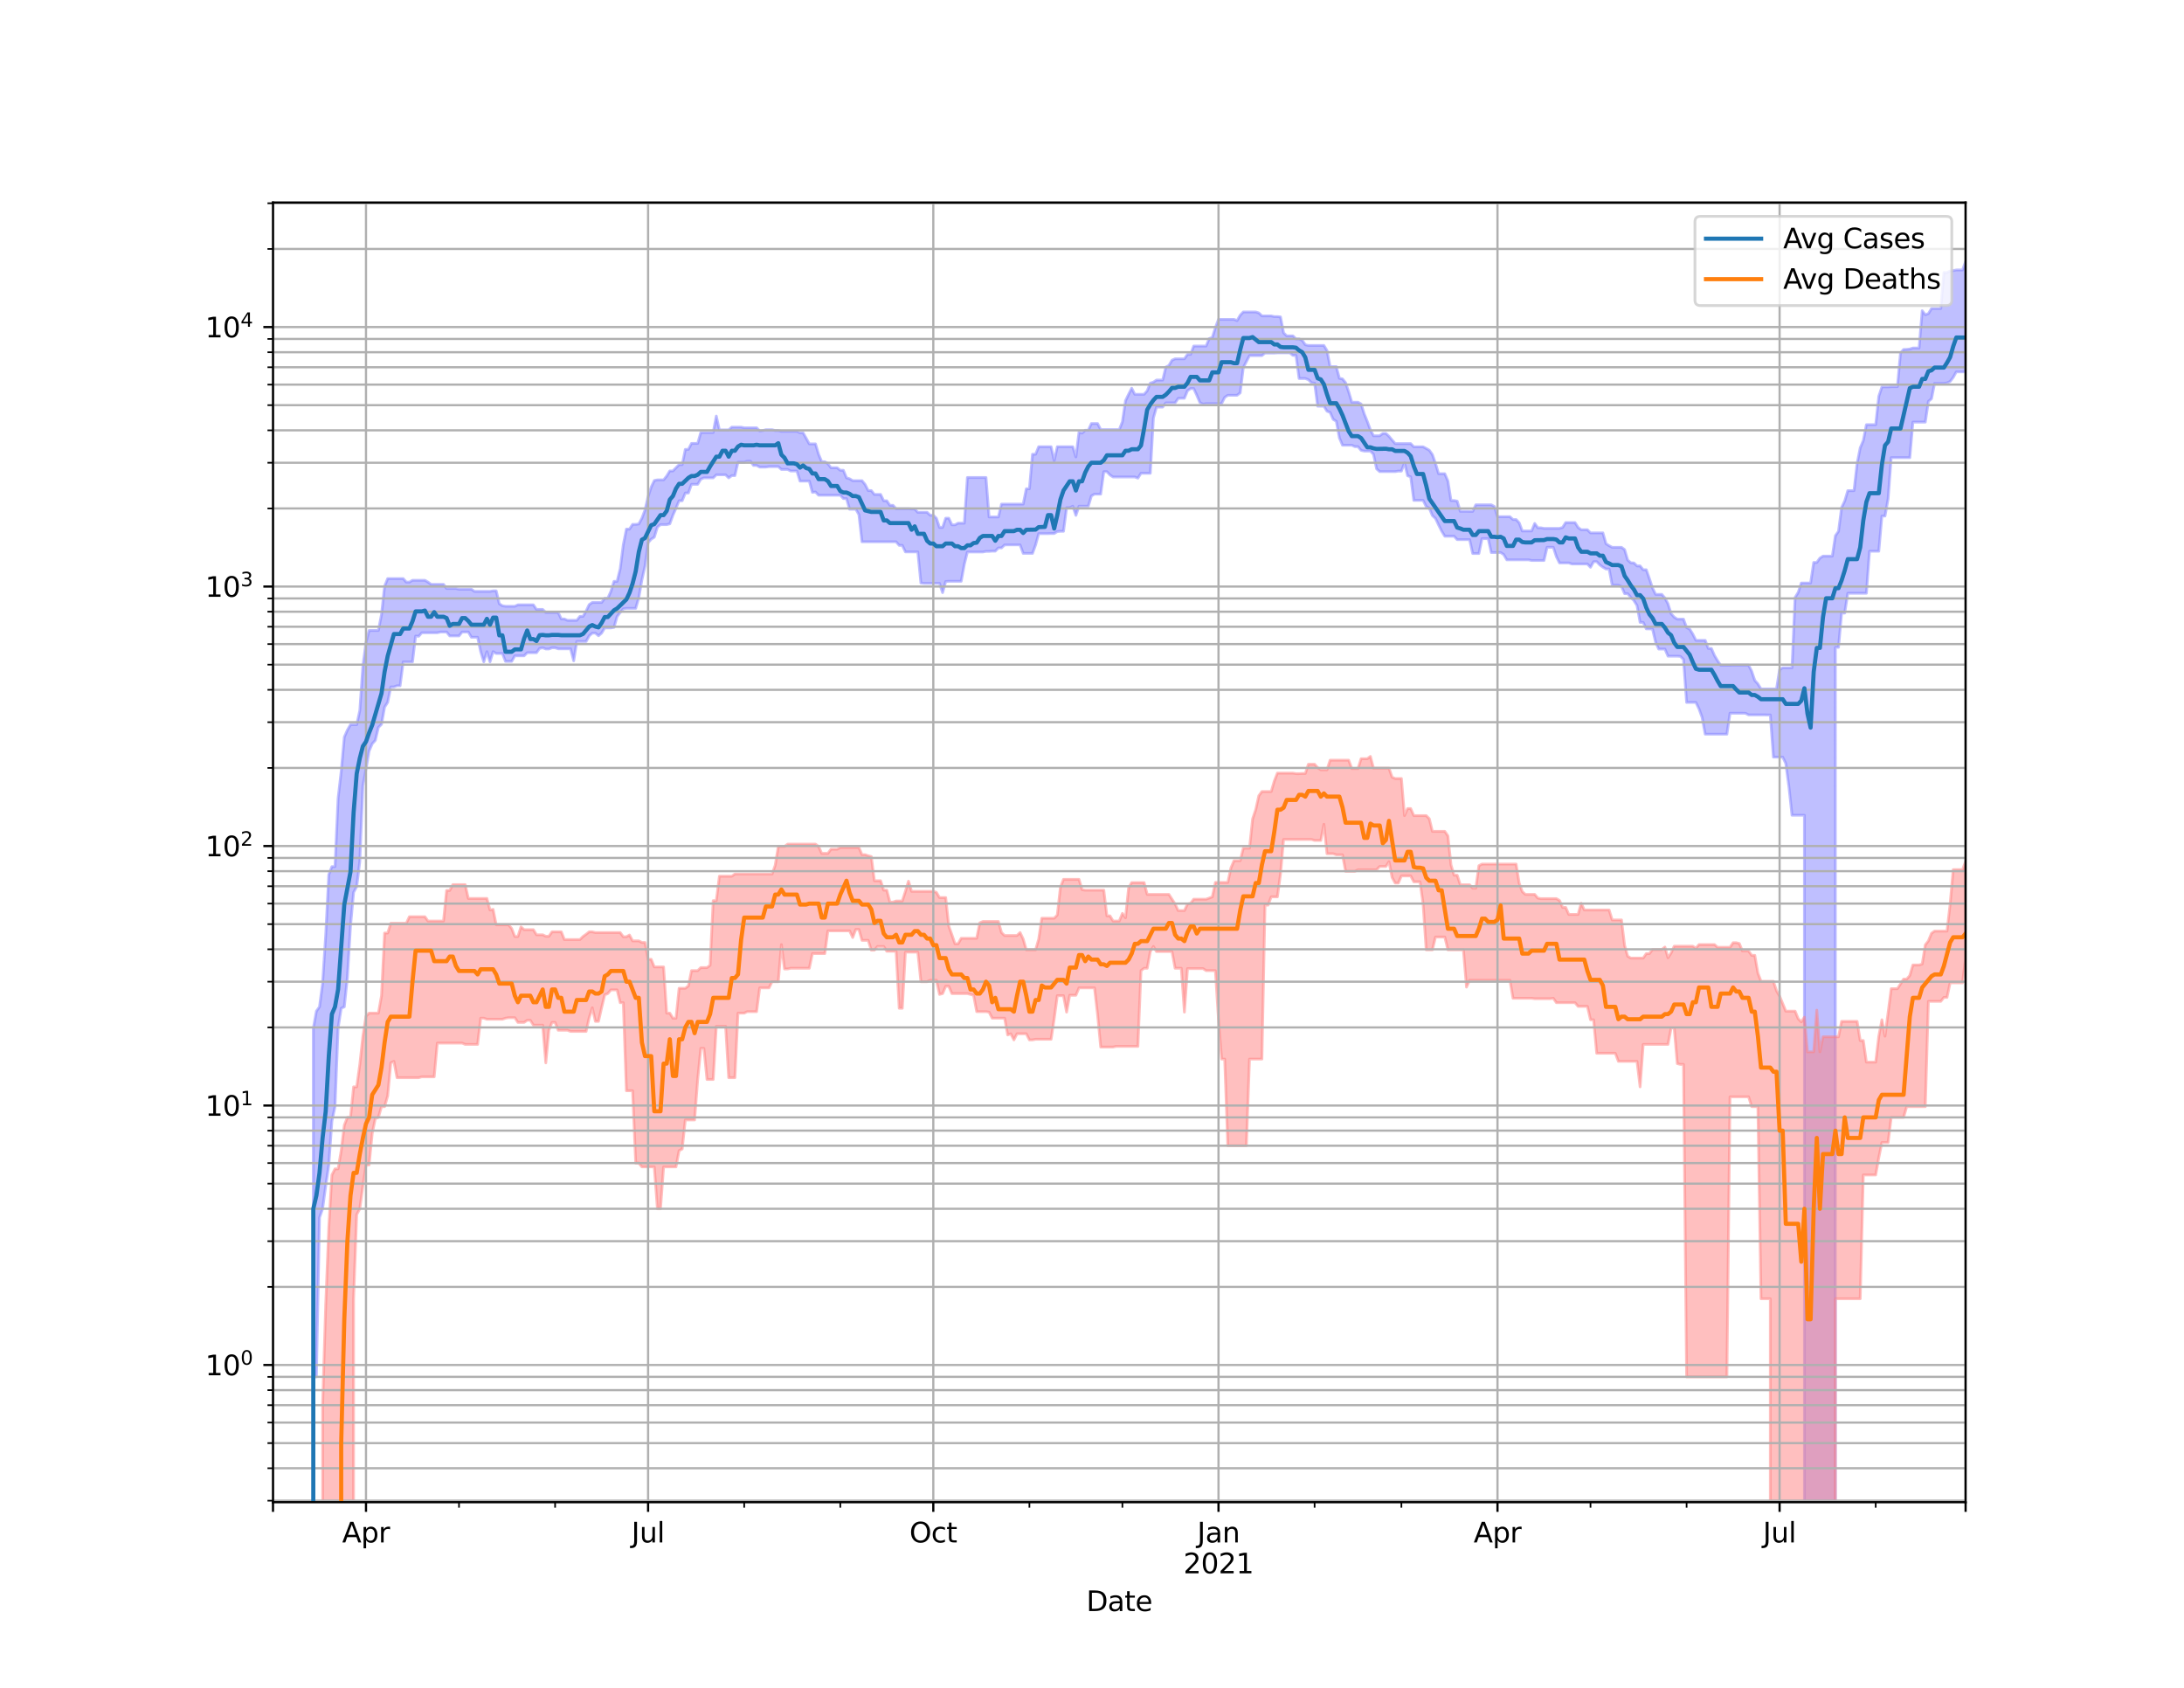 <?xml version="1.0" encoding="utf-8" standalone="no"?>
<!DOCTYPE svg PUBLIC "-//W3C//DTD SVG 1.1//EN"
  "http://www.w3.org/Graphics/SVG/1.1/DTD/svg11.dtd">
<svg height="612pt" version="1.1" viewBox="0 0 792 612" width="792pt" xmlns="http://www.w3.org/2000/svg" xmlns:xlink="http://www.w3.org/1999/xlink">
 <defs>
  <style type="text/css">*{stroke-linecap:butt;stroke-linejoin:round;}</style>
 </defs>
 <g id="figure_1">
  <g id="patch_1">
   <path d="M 0 612 
L 792 612 
L 792 0 
L 0 0 
z
" style="fill:#ffffff;"/>
  </g>
  <g id="axes_1">
   <g id="patch_2">
    <path d="M 99 544.68 
L 712.8 544.68 
L 712.8 73.44 
L 99 73.44 
z
" style="fill:#ffffff;"/>
   </g>
   <g id="PolyCollection_1">
    <path clip-path="url(#p68e2955192)" d="M 99 94581.693 
L 99 94581.693 
L 100.124 94581.693 
L 101.248 94581.693 
L 102.373 94581.693 
L 103.497 94581.693 
L 104.621 94581.693 
L 105.745 94581.693 
L 106.869 94581.693 
L 107.993 94581.693 
L 109.118 94581.693 
L 110.242 94581.693 
L 111.366 94581.693 
L 112.49 94581.693 
L 113.614 372.938 
L 114.738 366.639 
L 115.863 365.077 
L 116.987 356.508 
L 118.111 339.12 
L 119.235 317.126 
L 120.359 314.23 
L 121.484 314.23 
L 122.608 289.467 
L 123.732 279.685 
L 124.856 267.251 
L 125.98 264.721 
L 127.104 262.768 
L 128.229 262.768 
L 129.353 262.768 
L 130.477 257.633 
L 131.601 241.443 
L 132.725 232.955 
L 133.849 228.604 
L 134.974 228.604 
L 136.098 228.604 
L 137.222 228.604 
L 138.346 222.814 
L 139.47 212.53 
L 140.595 209.79 
L 141.719 209.79 
L 142.843 209.79 
L 143.967 209.79 
L 145.091 209.79 
L 146.215 209.79 
L 147.34 211.066 
L 148.464 211.066 
L 149.588 210.408 
L 150.712 210.408 
L 151.836 210.408 
L 152.96 210.408 
L 154.085 210.408 
L 155.209 211.066 
L 156.333 211.884 
L 157.457 211.884 
L 158.581 211.884 
L 159.705 211.884 
L 160.83 211.884 
L 161.954 213.386 
L 163.078 213.386 
L 164.202 213.386 
L 165.326 213.386 
L 166.451 213.649 
L 167.575 213.649 
L 168.699 213.649 
L 169.823 213.649 
L 170.947 213.649 
L 172.071 214.434 
L 173.196 214.434 
L 174.32 214.434 
L 175.444 214.434 
L 176.568 214.434 
L 177.692 214.434 
L 178.816 214.243 
L 179.941 214.243 
L 181.065 218.911 
L 182.189 219.646 
L 183.313 219.821 
L 184.437 219.821 
L 185.562 219.821 
L 186.686 219.821 
L 187.81 219.313 
L 188.934 219.313 
L 190.058 219.313 
L 191.182 219.313 
L 192.307 219.313 
L 193.431 219.313 
L 194.555 220.981 
L 195.679 220.981 
L 196.803 220.981 
L 197.927 222.082 
L 199.052 222.082 
L 200.176 222.082 
L 201.3 222.082 
L 202.424 222.082 
L 203.548 224.432 
L 204.673 224.432 
L 205.797 224.931 
L 206.921 224.931 
L 208.045 224.931 
L 209.169 224.931 
L 210.293 223.495 
L 211.418 223.495 
L 212.542 221.586 
L 213.666 219.222 
L 214.79 218.442 
L 215.914 218.442 
L 217.038 218.442 
L 218.163 218.442 
L 219.287 216.928 
L 220.411 216.928 
L 221.535 214.413 
L 222.659 210.8 
L 223.784 210.8 
L 224.908 206.209 
L 226.032 197.494 
L 227.156 191.852 
L 228.28 191.852 
L 229.404 190.136 
L 230.529 190.136 
L 231.653 189.988 
L 232.777 187.89 
L 233.901 184.913 
L 235.025 180.069 
L 236.149 176.607 
L 237.274 174.235 
L 238.398 174.001 
L 239.522 174.001 
L 240.646 174.001 
L 241.77 172.615 
L 242.895 170.762 
L 244.019 170.762 
L 245.143 169.603 
L 246.267 168.477 
L 247.391 168.477 
L 248.515 162.953 
L 249.64 162.953 
L 250.764 160.77 
L 251.888 160.77 
L 253.012 160.77 
L 254.136 156.834 
L 255.26 156.834 
L 256.385 156.834 
L 257.509 156.834 
L 258.633 156.834 
L 259.757 150.874 
L 260.881 155.885 
L 262.005 155.885 
L 263.13 155.885 
L 264.254 155.885 
L 265.378 154.884 
L 266.502 154.884 
L 267.626 154.884 
L 268.751 154.884 
L 269.875 155.111 
L 270.999 155.111 
L 272.123 155.111 
L 273.247 155.111 
L 274.371 155.111 
L 275.496 156.251 
L 276.62 156.119 
L 277.744 155.809 
L 278.868 155.809 
L 279.992 155.809 
L 281.116 156.119 
L 282.241 156.119 
L 283.365 156.41 
L 284.489 156.41 
L 285.613 156.41 
L 286.737 156.41 
L 287.862 156.41 
L 288.986 156.41 
L 290.11 156.939 
L 291.234 156.939 
L 292.358 158.916 
L 293.482 160.948 
L 294.607 160.948 
L 295.731 160.948 
L 296.855 164.727 
L 297.979 167.408 
L 299.103 167.408 
L 300.227 168.121 
L 301.352 169.615 
L 302.476 169.615 
L 303.6 169.615 
L 304.724 170.526 
L 305.848 170.526 
L 306.973 173.25 
L 308.097 173.602 
L 309.221 174.288 
L 310.345 174.288 
L 311.469 174.288 
L 312.593 174.288 
L 313.718 175.666 
L 314.842 177.884 
L 315.966 177.884 
L 317.09 179.277 
L 318.214 179.277 
L 319.338 179.277 
L 320.463 181.576 
L 321.587 181.576 
L 322.711 183.225 
L 323.835 183.225 
L 324.959 184.475 
L 326.084 184.475 
L 327.208 184.475 
L 328.332 184.475 
L 329.456 184.475 
L 330.58 184.555 
L 331.704 184.555 
L 332.829 185.759 
L 333.953 185.759 
L 335.077 185.759 
L 336.201 185.759 
L 337.325 186.83 
L 338.449 186.83 
L 339.574 187.908 
L 340.698 191.245 
L 341.822 191.245 
L 342.946 187.908 
L 344.07 187.908 
L 345.195 190.306 
L 346.319 190.306 
L 347.443 189.698 
L 348.567 189.698 
L 349.691 189.698 
L 350.815 173.144 
L 351.94 173.144 
L 353.064 173.144 
L 354.188 173.144 
L 355.312 173.144 
L 356.436 173.144 
L 357.56 173.144 
L 358.685 187.445 
L 359.809 187.445 
L 360.933 187.445 
L 362.057 187.445 
L 363.181 182.783 
L 364.305 182.783 
L 365.43 182.783 
L 366.554 182.783 
L 367.678 182.783 
L 368.802 182.783 
L 369.926 182.783 
L 371.051 182.783 
L 372.175 177.234 
L 373.299 177.234 
L 374.423 164.706 
L 375.547 164.706 
L 376.671 161.976 
L 377.796 161.976 
L 378.92 161.976 
L 380.044 161.976 
L 381.168 161.976 
L 382.292 167.049 
L 383.416 161.976 
L 384.541 161.976 
L 385.665 161.976 
L 386.789 161.976 
L 387.913 161.976 
L 389.037 161.976 
L 390.162 165.676 
L 391.286 156.714 
L 392.41 157.046 
L 393.534 156.009 
L 394.658 156.009 
L 395.782 153.569 
L 396.907 153.569 
L 398.031 153.569 
L 399.155 155.771 
L 400.279 155.771 
L 401.403 155.771 
L 402.527 155.771 
L 403.652 155.771 
L 404.776 155.771 
L 405.9 155.771 
L 407.024 152.911 
L 408.148 145.314 
L 409.273 142.972 
L 410.397 140.771 
L 411.521 142.972 
L 412.645 142.972 
L 413.769 142.972 
L 414.893 142.972 
L 416.018 141.702 
L 417.142 138.918 
L 418.266 138.573 
L 419.39 137.805 
L 420.514 137.805 
L 421.638 137.805 
L 422.763 133.111 
L 423.887 132.521 
L 425.011 130.611 
L 426.135 130.112 
L 427.259 130.112 
L 428.384 130.112 
L 429.508 130.112 
L 430.632 128.501 
L 431.756 128.501 
L 432.88 125.472 
L 434.004 125.472 
L 435.129 125.472 
L 436.253 125.472 
L 437.377 125.472 
L 438.501 122.776 
L 439.625 122.365 
L 440.749 118.786 
L 441.874 115.811 
L 442.998 115.811 
L 444.122 115.811 
L 445.246 115.811 
L 446.37 115.811 
L 447.495 115.811 
L 448.619 116.25 
L 449.743 114.295 
L 450.867 113.116 
L 451.991 113.116 
L 453.115 113.116 
L 454.24 113.116 
L 455.364 113.116 
L 456.488 113.459 
L 457.612 114.538 
L 458.736 114.538 
L 459.86 114.538 
L 460.985 114.538 
L 462.109 114.796 
L 463.233 114.796 
L 464.357 114.909 
L 465.481 120.689 
L 466.605 121.787 
L 467.73 121.787 
L 468.854 121.787 
L 469.978 122.891 
L 471.102 122.891 
L 472.226 123.385 
L 473.351 125.005 
L 474.475 125.266 
L 475.599 125.266 
L 476.723 125.266 
L 477.847 125.266 
L 478.971 125.266 
L 480.096 125.266 
L 481.22 127.115 
L 482.344 132.936 
L 483.468 132.936 
L 484.592 132.936 
L 485.716 137.166 
L 486.841 137.391 
L 487.965 138.778 
L 489.089 142.085 
L 490.213 145.846 
L 491.337 145.846 
L 492.462 145.846 
L 493.586 146.469 
L 494.71 150.039 
L 495.834 152.82 
L 496.958 155.863 
L 498.082 158.003 
L 499.207 158.003 
L 500.331 158.003 
L 501.455 157.165 
L 502.579 157.165 
L 503.703 158.206 
L 504.827 159.556 
L 505.952 160.847 
L 507.076 160.847 
L 508.2 160.847 
L 509.324 160.847 
L 510.448 160.847 
L 511.573 160.847 
L 512.697 162.014 
L 513.821 162.014 
L 514.945 162.014 
L 516.069 162.014 
L 517.193 162.606 
L 518.318 163.258 
L 519.442 164.833 
L 520.566 168.042 
L 521.69 171.77 
L 522.814 171.77 
L 523.938 171.77 
L 525.063 174.416 
L 526.187 181.492 
L 527.311 181.492 
L 528.435 181.71 
L 529.559 185.397 
L 530.684 185.397 
L 531.808 185.397 
L 532.932 185.422 
L 534.056 185.422 
L 535.18 183.045 
L 536.304 183.045 
L 537.429 183.045 
L 538.553 183.045 
L 539.677 183.045 
L 540.801 183.045 
L 541.925 183.655 
L 543.049 187.354 
L 544.174 187.354 
L 545.298 187.354 
L 546.422 187.354 
L 547.546 187.354 
L 548.67 188.374 
L 549.795 188.374 
L 550.919 189.573 
L 552.043 192.525 
L 553.167 192.525 
L 554.291 192.525 
L 555.415 192.525 
L 556.54 189.801 
L 557.664 191.383 
L 558.788 191.383 
L 559.912 191.595 
L 561.036 191.588 
L 562.16 191.588 
L 563.285 191.588 
L 564.409 191.588 
L 565.533 191.588 
L 566.657 191.253 
L 567.781 189.473 
L 568.905 189.473 
L 570.03 189.473 
L 571.154 189.473 
L 572.278 191.253 
L 573.402 192.086 
L 574.526 192.086 
L 575.651 192.086 
L 576.775 193.212 
L 577.899 193.212 
L 579.023 193.212 
L 580.147 193.212 
L 581.271 193.212 
L 582.396 197.152 
L 583.52 197.862 
L 584.644 198.455 
L 585.768 198.455 
L 586.892 198.455 
L 588.016 198.455 
L 589.141 199.277 
L 590.265 203.071 
L 591.389 204.072 
L 592.513 204.122 
L 593.637 205.203 
L 594.762 205.203 
L 595.886 206.595 
L 597.01 206.595 
L 598.134 209.805 
L 599.258 213.191 
L 600.382 215.524 
L 601.507 215.524 
L 602.631 215.524 
L 603.755 216.823 
L 604.879 218.944 
L 606.003 222.516 
L 607.127 223.762 
L 608.252 224.492 
L 609.376 224.492 
L 610.5 224.492 
L 611.624 227.562 
L 612.748 228.118 
L 613.873 229.922 
L 614.997 232.177 
L 616.121 232.177 
L 617.245 232.177 
L 618.369 232.177 
L 619.493 235.126 
L 620.618 235.126 
L 621.742 237.689 
L 622.866 239.578 
L 623.99 241.221 
L 625.114 241.221 
L 626.238 241.221 
L 627.363 241.221 
L 628.487 241.172 
L 629.611 241.172 
L 630.735 241.172 
L 631.859 241.172 
L 632.984 241.172 
L 634.108 241.172 
L 635.232 243.415 
L 636.356 246.728 
L 637.48 247.978 
L 638.604 249.802 
L 639.729 249.802 
L 640.853 249.802 
L 641.977 249.802 
L 643.101 249.802 
L 644.225 249.802 
L 645.349 242.779 
L 646.474 242.143 
L 647.598 242.143 
L 648.722 242.143 
L 649.846 242.143 
L 650.97 216.611 
L 652.095 214.816 
L 653.219 211.398 
L 654.343 211.398 
L 655.467 211.398 
L 656.591 211.398 
L 657.715 203.943 
L 658.84 203.943 
L 659.964 202.37 
L 661.088 201.649 
L 662.212 201.649 
L 663.336 201.649 
L 664.46 201.649 
L 665.585 194.245 
L 666.709 192.645 
L 667.833 184.022 
L 668.957 181.683 
L 670.081 177.916 
L 671.205 177.916 
L 672.33 177.916 
L 673.454 168.083 
L 674.578 162.395 
L 675.702 159.746 
L 676.826 153.988 
L 677.951 153.988 
L 679.075 153.988 
L 680.199 153.988 
L 681.323 143.672 
L 682.447 140.294 
L 683.571 140.294 
L 684.696 140.294 
L 685.82 140.211 
L 686.944 140.211 
L 688.068 140.211 
L 689.192 128.012 
L 690.316 126.725 
L 691.441 126.685 
L 692.565 126.558 
L 693.689 126.184 
L 694.813 126.184 
L 695.937 126.184 
L 697.062 112.663 
L 698.186 114.123 
L 699.31 113.716 
L 700.434 111.862 
L 701.558 111.862 
L 702.682 111.862 
L 703.807 111.862 
L 704.931 98.821 
L 706.055 98.821 
L 707.179 98.287 
L 708.303 98.116 
L 709.427 97.892 
L 710.552 97.892 
L 711.676 97.892 
L 712.8 94.86 
L 712.8 134.847 
L 712.8 134.847 
L 711.676 134.847 
L 710.552 134.847 
L 709.427 134.847 
L 708.303 136.85 
L 707.179 138.325 
L 706.055 138.835 
L 704.931 138.998 
L 703.807 138.998 
L 702.682 138.998 
L 701.558 138.998 
L 700.434 144.594 
L 699.31 145.529 
L 698.186 153.057 
L 697.062 153.057 
L 695.937 153.057 
L 694.813 153.057 
L 693.689 153.057 
L 692.565 165.933 
L 691.441 165.933 
L 690.316 165.933 
L 689.192 165.933 
L 688.068 165.933 
L 686.944 165.933 
L 685.82 165.933 
L 684.696 180.887 
L 683.571 187.115 
L 682.447 187.115 
L 681.323 199.873 
L 680.199 199.873 
L 679.075 199.873 
L 677.951 199.873 
L 676.826 215.105 
L 675.702 215.105 
L 674.578 215.105 
L 673.454 215.105 
L 672.33 215.105 
L 671.205 215.105 
L 670.081 215.105 
L 668.957 222.298 
L 667.833 222.298 
L 666.709 234.71 
L 665.585 234.71 
L 664.46 94581.693 
L 663.336 94581.693 
L 662.212 94581.693 
L 661.088 94581.693 
L 659.964 94581.693 
L 658.84 94581.693 
L 657.715 94581.693 
L 656.591 94581.693 
L 655.467 94581.693 
L 654.343 295.605 
L 653.219 295.605 
L 652.095 295.605 
L 650.97 295.605 
L 649.846 295.605 
L 648.722 285.226 
L 647.598 276.838 
L 646.474 274.528 
L 645.349 274.528 
L 644.225 274.528 
L 643.101 274.528 
L 641.977 259.236 
L 640.853 259.236 
L 639.729 259.21 
L 638.604 259.21 
L 637.48 259.21 
L 636.356 259.21 
L 635.232 259.21 
L 634.108 259.21 
L 632.984 258.64 
L 631.859 258.615 
L 630.735 258.615 
L 629.611 258.615 
L 628.487 258.615 
L 627.363 258.615 
L 626.238 266.208 
L 625.114 266.208 
L 623.99 266.208 
L 622.866 266.208 
L 621.742 266.208 
L 620.618 266.208 
L 619.493 266.208 
L 618.369 266.208 
L 617.245 260.113 
L 616.121 257.024 
L 614.997 254.696 
L 613.873 254.696 
L 612.748 254.696 
L 611.624 254.696 
L 610.5 239.084 
L 609.376 238.007 
L 608.252 237.923 
L 607.127 237.923 
L 606.003 237.923 
L 604.879 237.923 
L 603.755 235.346 
L 602.631 235.346 
L 601.507 235.346 
L 600.382 232.828 
L 599.258 228.077 
L 598.134 228.023 
L 597.01 228.023 
L 595.886 225.682 
L 594.762 225.682 
L 593.637 219.544 
L 592.513 217.757 
L 591.389 216.598 
L 590.265 215.253 
L 589.141 215.253 
L 588.016 212.656 
L 586.892 212.173 
L 585.768 212.173 
L 584.644 212.173 
L 583.52 206.307 
L 582.396 206.307 
L 581.271 205.651 
L 580.147 204.837 
L 579.023 203.654 
L 577.899 203.654 
L 576.775 205.689 
L 575.651 204.498 
L 574.526 204.498 
L 573.402 204.498 
L 572.278 204.498 
L 571.154 204.498 
L 570.03 204.498 
L 568.905 204.112 
L 567.781 204.112 
L 566.657 204.112 
L 565.533 204.112 
L 564.409 201.85 
L 563.285 198.441 
L 562.16 198.441 
L 561.036 198.441 
L 559.912 203.227 
L 558.788 203.227 
L 557.664 203.227 
L 556.54 203.227 
L 555.415 203.227 
L 554.291 202.991 
L 553.167 202.991 
L 552.043 202.991 
L 550.919 202.991 
L 549.795 202.991 
L 548.67 202.991 
L 547.546 202.991 
L 546.422 202.991 
L 545.298 201.064 
L 544.174 200.354 
L 543.049 200.354 
L 541.925 200.354 
L 540.801 200.354 
L 539.677 195.313 
L 538.553 195.313 
L 537.429 195.313 
L 536.304 200.697 
L 535.18 200.697 
L 534.056 200.697 
L 532.932 195.67 
L 531.808 195.67 
L 530.684 195.67 
L 529.559 195.67 
L 528.435 195.67 
L 527.311 194.428 
L 526.187 194.428 
L 525.063 194.428 
L 523.938 194.428 
L 522.814 192.605 
L 521.69 190.348 
L 520.566 187.99 
L 519.442 186.95 
L 518.318 184.284 
L 517.193 183.681 
L 516.069 181.429 
L 514.945 181.429 
L 513.821 181.429 
L 512.697 181.429 
L 511.573 172.901 
L 510.448 172.5 
L 509.324 167.838 
L 508.2 170.816 
L 507.076 170.816 
L 505.952 171.004 
L 504.827 171.004 
L 503.703 171.004 
L 502.579 171.004 
L 501.455 171.004 
L 500.331 171.004 
L 499.207 170.011 
L 498.082 164.741 
L 496.958 163.552 
L 495.834 163.552 
L 494.71 163.552 
L 493.586 163.299 
L 492.462 161.95 
L 491.337 161.95 
L 490.213 161.431 
L 489.089 161.431 
L 487.965 161.431 
L 486.841 161.431 
L 485.716 158.774 
L 484.592 152.751 
L 483.468 152.07 
L 482.344 149.523 
L 481.22 149.104 
L 480.096 147.281 
L 478.971 147.281 
L 477.847 147.281 
L 476.723 138.939 
L 475.599 138.775 
L 474.475 137.67 
L 473.351 137.242 
L 472.226 137.242 
L 471.102 137.242 
L 469.978 128.854 
L 468.854 128.854 
L 467.73 127.934 
L 466.605 127.934 
L 465.481 127.934 
L 464.357 127.934 
L 463.233 127.934 
L 462.109 128.007 
L 460.985 128.007 
L 459.86 128.007 
L 458.736 128.007 
L 457.612 128.94 
L 456.488 128.94 
L 455.364 128.94 
L 454.24 128.94 
L 453.115 128.94 
L 451.991 131.105 
L 450.867 133.298 
L 449.743 142.431 
L 448.619 143.331 
L 447.495 143.331 
L 446.37 143.331 
L 445.246 143.331 
L 444.122 144.088 
L 442.998 146.331 
L 441.874 146.331 
L 440.749 146.331 
L 439.625 146.331 
L 438.501 146.331 
L 437.377 146.331 
L 436.253 146.537 
L 435.129 145.958 
L 434.004 143.308 
L 432.88 140.883 
L 431.756 140.883 
L 430.632 141.671 
L 429.508 144.4 
L 428.384 144.4 
L 427.259 144.443 
L 426.135 146.091 
L 425.011 146.091 
L 423.887 146.091 
L 422.763 146.091 
L 421.638 147.604 
L 420.514 147.604 
L 419.39 147.604 
L 418.266 151.585 
L 417.142 171.599 
L 416.018 171.599 
L 414.893 171.599 
L 413.769 171.599 
L 412.645 173.365 
L 411.521 172.96 
L 410.397 172.96 
L 409.273 172.96 
L 408.148 172.96 
L 407.024 172.96 
L 405.9 172.96 
L 404.776 172.96 
L 403.652 172.96 
L 402.527 172.229 
L 401.403 171.031 
L 400.279 171.031 
L 399.155 179.169 
L 398.031 179.169 
L 396.907 179.169 
L 395.782 179.82 
L 394.658 183.539 
L 393.534 183.539 
L 392.41 183.539 
L 391.286 183.539 
L 390.162 186.871 
L 389.037 183.539 
L 387.913 184.093 
L 386.789 184.093 
L 385.665 192.648 
L 384.541 192.648 
L 383.416 192.74 
L 382.292 193.441 
L 381.168 193.441 
L 380.044 193.485 
L 378.92 193.485 
L 377.796 193.485 
L 376.671 193.485 
L 375.547 197.568 
L 374.423 200.648 
L 373.299 200.648 
L 372.175 200.648 
L 371.051 200.648 
L 369.926 197.568 
L 368.802 197.568 
L 367.678 197.568 
L 366.554 197.568 
L 365.43 197.568 
L 364.305 197.587 
L 363.181 198.669 
L 362.057 198.669 
L 360.933 199.834 
L 359.809 199.834 
L 358.685 199.927 
L 357.56 199.927 
L 356.436 200.137 
L 355.312 200.137 
L 354.188 200.137 
L 353.064 200.137 
L 351.94 200.137 
L 350.815 200.137 
L 349.691 204.649 
L 348.567 210.769 
L 347.443 210.769 
L 346.319 210.769 
L 345.195 210.769 
L 344.07 210.769 
L 342.946 210.843 
L 341.822 214.885 
L 340.698 211.517 
L 339.574 211.517 
L 338.449 211.517 
L 337.325 211.517 
L 336.201 211.517 
L 335.077 211.517 
L 333.953 211.402 
L 332.829 200.11 
L 331.704 200.11 
L 330.58 200.11 
L 329.456 200.11 
L 328.332 200.11 
L 327.208 197.749 
L 326.084 197.749 
L 324.959 196.454 
L 323.835 196.454 
L 322.711 196.454 
L 321.587 196.454 
L 320.463 196.454 
L 319.338 196.454 
L 318.214 196.454 
L 317.09 196.454 
L 315.966 196.454 
L 314.842 196.454 
L 313.718 196.454 
L 312.593 196.454 
L 311.469 186.592 
L 310.345 184.647 
L 309.221 184.647 
L 308.097 184.647 
L 306.973 180.78 
L 305.848 180.78 
L 304.724 179.565 
L 303.6 179.565 
L 302.476 179.565 
L 301.352 179.565 
L 300.227 179.565 
L 299.103 179.565 
L 297.979 179.565 
L 296.855 179.565 
L 295.731 178.388 
L 294.607 178.531 
L 293.482 174.44 
L 292.358 174.44 
L 291.234 174.44 
L 290.11 174.44 
L 288.986 170.785 
L 287.862 170.785 
L 286.737 170.785 
L 285.613 170.209 
L 284.489 170.209 
L 283.365 170.209 
L 282.241 169.194 
L 281.116 169.194 
L 279.992 169.194 
L 278.868 169.194 
L 277.744 169.359 
L 276.62 169.359 
L 275.496 169.359 
L 274.371 168.765 
L 273.247 168.765 
L 272.123 167.225 
L 270.999 167.225 
L 269.875 167.588 
L 268.751 167.588 
L 267.626 167.588 
L 266.502 172.453 
L 265.378 172.453 
L 264.254 173.272 
L 263.13 172.165 
L 262.005 172.165 
L 260.881 172.165 
L 259.757 172.165 
L 258.633 173.272 
L 257.509 173.272 
L 256.385 173.272 
L 255.26 173.272 
L 254.136 173.739 
L 253.012 175.61 
L 251.888 175.61 
L 250.764 175.61 
L 249.64 178.757 
L 248.515 178.757 
L 247.391 181.568 
L 246.267 181.568 
L 245.143 184.27 
L 244.019 186.841 
L 242.895 189.932 
L 241.77 190.235 
L 240.646 190.235 
L 239.522 190.235 
L 238.398 191.137 
L 237.274 194.79 
L 236.149 195.509 
L 235.025 196.751 
L 233.901 205.278 
L 232.777 210.265 
L 231.653 216.715 
L 230.529 220.592 
L 229.404 220.592 
L 228.28 220.592 
L 227.156 220.592 
L 226.032 220.766 
L 224.908 222.066 
L 223.784 223.559 
L 222.659 227.485 
L 221.535 227.679 
L 220.411 227.679 
L 219.287 227.679 
L 218.163 229.563 
L 217.038 230.512 
L 215.914 229.563 
L 214.79 229.563 
L 213.666 230.557 
L 212.542 232.601 
L 211.418 232.601 
L 210.293 232.601 
L 209.169 232.601 
L 208.045 239.61 
L 206.921 235.26 
L 205.797 235.26 
L 204.673 235.26 
L 203.548 235.26 
L 202.424 235.26 
L 201.3 234.872 
L 200.176 234.872 
L 199.052 235.324 
L 197.927 235.324 
L 196.803 234.872 
L 195.679 235.105 
L 194.555 236.669 
L 193.431 236.669 
L 192.307 236.669 
L 191.182 236.669 
L 190.058 237.795 
L 188.934 237.795 
L 187.81 237.795 
L 186.686 237.795 
L 185.562 239.816 
L 184.437 239.816 
L 183.313 239.816 
L 182.189 236.95 
L 181.065 236.95 
L 179.941 236.95 
L 178.816 236.289 
L 177.692 239.983 
L 176.568 236.289 
L 175.444 239.983 
L 174.32 236.289 
L 173.196 231.066 
L 172.071 231.066 
L 170.947 231.066 
L 169.823 229.163 
L 168.699 229.163 
L 167.575 229.163 
L 166.451 230.563 
L 165.326 230.563 
L 164.202 230.563 
L 163.078 230.563 
L 161.954 229.163 
L 160.83 229.163 
L 159.705 229.163 
L 158.581 229.439 
L 157.457 229.439 
L 156.333 229.439 
L 155.209 229.439 
L 154.085 229.439 
L 152.96 229.439 
L 151.836 230.709 
L 150.712 230.62 
L 149.588 240.007 
L 148.464 240.007 
L 147.34 240.007 
L 146.215 240.007 
L 145.091 248.653 
L 143.967 248.653 
L 142.843 249.079 
L 141.719 249.079 
L 140.595 254.65 
L 139.47 256.388 
L 138.346 262.629 
L 137.222 263.74 
L 136.098 268.465 
L 134.974 269.7 
L 133.849 272.306 
L 132.725 278.851 
L 131.601 284.866 
L 130.477 312.407 
L 129.353 321.455 
L 128.229 323.557 
L 127.104 335.829 
L 125.98 354.357 
L 124.856 365.077 
L 123.732 365.591 
L 122.608 372.732 
L 121.484 401.261 
L 120.359 406.541 
L 119.235 422.41 
L 118.111 429.999 
L 116.987 438.291 
L 115.863 441.477 
L 114.738 499.242 
L 113.614 499.242 
L 112.49 94581.693 
L 111.366 94581.693 
L 110.242 94581.693 
L 109.118 94581.693 
L 107.993 94581.693 
L 106.869 94581.693 
L 105.745 94581.693 
L 104.621 94581.693 
L 103.497 94581.693 
L 102.373 94581.693 
L 101.248 94581.693 
L 100.124 94581.693 
L 99 94581.693 
z
" style="fill:#8080ff;fill-opacity:0.5;stroke:#8080ff;stroke-opacity:0.5;"/>
   </g>
   <g id="PolyCollection_2">
    <path clip-path="url(#p68e2955192)" d="M 99 94581.693 
L 99 94581.693 
L 100.124 94581.693 
L 101.248 94581.693 
L 102.373 94581.693 
L 103.497 94581.693 
L 104.621 94581.693 
L 105.745 94581.693 
L 106.869 94581.693 
L 107.993 94581.693 
L 109.118 94581.693 
L 110.242 94581.693 
L 111.366 94581.693 
L 112.49 94581.693 
L 113.614 94581.693 
L 114.738 94581.693 
L 115.863 94581.693 
L 116.987 509.511 
L 118.111 473.255 
L 119.235 444.932 
L 120.359 426.029 
L 121.484 423.819 
L 122.608 423.819 
L 123.732 417.214 
L 124.856 407.975 
L 125.98 405.155 
L 127.104 405.155 
L 128.229 394.087 
L 129.353 394.087 
L 130.477 385.95 
L 131.601 375.713 
L 132.725 368.448 
L 133.849 367.353 
L 134.974 367.353 
L 136.098 367.353 
L 137.222 367.353 
L 138.346 361.028 
L 139.47 338.316 
L 140.595 338.316 
L 141.719 334.761 
L 142.843 334.761 
L 143.967 334.761 
L 145.091 334.761 
L 146.215 334.761 
L 147.34 334.761 
L 148.464 332.398 
L 149.588 332.398 
L 150.712 332.398 
L 151.836 332.398 
L 152.96 332.398 
L 154.085 332.398 
L 155.209 333.958 
L 156.333 333.958 
L 157.457 333.958 
L 158.581 333.958 
L 159.705 333.958 
L 160.83 333.958 
L 161.954 322.884 
L 163.078 322.884 
L 164.202 320.758 
L 165.326 320.758 
L 166.451 320.758 
L 167.575 320.758 
L 168.699 320.758 
L 169.823 325.773 
L 170.947 325.773 
L 172.071 325.773 
L 173.196 325.773 
L 174.32 325.773 
L 175.444 325.773 
L 176.568 325.773 
L 177.692 329.948 
L 178.816 329.732 
L 179.941 335.332 
L 181.065 335.332 
L 182.189 335.332 
L 183.313 335.332 
L 184.437 335.332 
L 185.562 336.669 
L 186.686 339.574 
L 187.81 339.574 
L 188.934 336.079 
L 190.058 337.096 
L 191.182 337.096 
L 192.307 337.096 
L 193.431 337.096 
L 194.555 338.94 
L 195.679 338.94 
L 196.803 338.94 
L 197.927 339.483 
L 199.052 339.483 
L 200.176 337.876 
L 201.3 337.876 
L 202.424 337.876 
L 203.548 337.876 
L 204.673 340.683 
L 205.797 340.683 
L 206.921 340.683 
L 208.045 340.683 
L 209.169 340.683 
L 210.293 340.683 
L 211.418 339.574 
L 212.542 338.761 
L 213.666 337.876 
L 214.79 337.876 
L 215.914 338.14 
L 217.038 338.14 
L 218.163 338.14 
L 219.287 338.14 
L 220.411 338.14 
L 221.535 338.14 
L 222.659 338.14 
L 223.784 338.14 
L 224.908 338.14 
L 226.032 339.665 
L 227.156 339.665 
L 228.28 339.03 
L 229.404 341.154 
L 230.529 341.154 
L 231.653 341.154 
L 232.777 341.727 
L 233.901 341.727 
L 235.025 347.834 
L 236.149 347.834 
L 237.274 350.606 
L 238.398 350.606 
L 239.522 350.606 
L 240.646 350.606 
L 241.77 367.353 
L 242.895 367.353 
L 244.019 369.194 
L 245.143 369.194 
L 246.267 358.343 
L 247.391 358.343 
L 248.515 358.343 
L 249.64 357.486 
L 250.764 351.941 
L 251.888 351.941 
L 253.012 351.941 
L 254.136 350.845 
L 255.26 350.845 
L 256.385 350.845 
L 257.509 350.012 
L 258.633 326.561 
L 259.757 326.561 
L 260.881 317.709 
L 262.005 317.709 
L 263.13 317.709 
L 264.254 317.709 
L 265.378 317.709 
L 266.502 316.916 
L 267.626 316.916 
L 268.751 316.916 
L 269.875 316.916 
L 270.999 316.916 
L 272.123 316.916 
L 273.247 316.916 
L 274.371 316.916 
L 275.496 316.916 
L 276.62 316.916 
L 277.744 316.916 
L 278.868 316.916 
L 279.992 316.916 
L 281.116 313.742 
L 282.241 306.927 
L 283.365 306.927 
L 284.489 306.927 
L 285.613 306.075 
L 286.737 306.075 
L 287.862 306.075 
L 288.986 306.075 
L 290.11 306.075 
L 291.234 306.075 
L 292.358 306.075 
L 293.482 306.075 
L 294.607 306.075 
L 295.731 306.075 
L 296.855 306.927 
L 297.979 309.422 
L 299.103 309.422 
L 300.227 309.422 
L 301.352 307.924 
L 302.476 307.924 
L 303.6 307.924 
L 304.724 307.298 
L 305.848 307.298 
L 306.973 307.298 
L 308.097 307.298 
L 309.221 307.298 
L 310.345 307.298 
L 311.469 307.298 
L 312.593 309.905 
L 313.718 309.905 
L 314.842 310.304 
L 315.966 310.572 
L 317.09 319.344 
L 318.214 319.344 
L 319.338 319.344 
L 320.463 322.763 
L 321.587 322.763 
L 322.711 327.095 
L 323.835 327.095 
L 324.959 326.694 
L 326.084 326.694 
L 327.208 326.694 
L 328.332 323.189 
L 329.456 319.511 
L 330.58 323.189 
L 331.704 323.189 
L 332.829 323.189 
L 333.953 323.189 
L 335.077 323.189 
L 336.201 323.189 
L 337.325 323.189 
L 338.449 323.189 
L 339.574 323.557 
L 340.698 325.449 
L 341.822 325.449 
L 342.946 325.449 
L 344.07 335.829 
L 345.195 338.94 
L 346.319 342.211 
L 347.443 342.211 
L 348.567 340.217 
L 349.691 340.217 
L 350.815 340.217 
L 351.94 340.217 
L 353.064 340.217 
L 354.188 340.217 
L 355.312 334.599 
L 356.436 334.117 
L 357.56 334.117 
L 358.685 334.117 
L 359.809 334.117 
L 360.933 334.117 
L 362.057 334.117 
L 363.181 338.14 
L 364.305 339.21 
L 365.43 339.21 
L 366.554 339.21 
L 367.678 339.21 
L 368.802 339.21 
L 369.926 338.14 
L 371.051 340.496 
L 372.175 344.409 
L 373.299 344.409 
L 374.423 344.409 
L 375.547 344.409 
L 376.671 340.496 
L 377.796 332.937 
L 378.92 332.937 
L 380.044 332.937 
L 381.168 332.937 
L 382.292 332.937 
L 383.416 331.791 
L 384.541 321.748 
L 385.665 318.847 
L 386.789 318.847 
L 387.913 318.847 
L 389.037 318.847 
L 390.162 318.847 
L 391.286 318.847 
L 392.41 322.582 
L 393.534 322.763 
L 394.658 322.763 
L 395.782 322.763 
L 396.907 322.763 
L 398.031 322.763 
L 399.155 322.763 
L 400.279 322.763 
L 401.403 332.093 
L 402.527 332.093 
L 403.652 333.958 
L 404.776 333.958 
L 405.9 333.958 
L 407.024 331.192 
L 408.148 332.783 
L 409.273 321.926 
L 410.397 320.017 
L 411.521 320.017 
L 412.645 320.017 
L 413.769 320.017 
L 414.893 320.017 
L 416.018 324.303 
L 417.142 324.303 
L 418.266 324.303 
L 419.39 324.303 
L 420.514 324.303 
L 421.638 324.303 
L 422.763 324.303 
L 423.887 324.303 
L 425.011 326.034 
L 426.135 327.773 
L 427.259 330.165 
L 428.384 330.165 
L 429.508 330.165 
L 430.632 327.773 
L 431.756 327.569 
L 432.88 326.034 
L 434.004 326.034 
L 435.129 326.034 
L 436.253 326.034 
L 437.377 326.034 
L 438.501 325.643 
L 439.625 325.191 
L 440.749 319.96 
L 441.874 319.96 
L 442.998 319.96 
L 444.122 319.96 
L 445.246 319.96 
L 446.37 314.723 
L 447.495 312.08 
L 448.619 312.08 
L 449.743 312.08 
L 450.867 307.547 
L 451.991 307.547 
L 453.115 307.547 
L 454.24 296.933 
L 455.364 293.603 
L 456.488 288.541 
L 457.612 287.001 
L 458.736 287.001 
L 459.86 287.001 
L 460.985 287.001 
L 462.109 283.202 
L 463.233 280.322 
L 464.357 280.322 
L 465.481 280.322 
L 466.605 280.322 
L 467.73 280.322 
L 468.854 280.322 
L 469.978 280.515 
L 471.102 280.515 
L 472.226 280.451 
L 473.351 280.451 
L 474.475 277.114 
L 475.599 277.114 
L 476.723 277.114 
L 477.847 278.379 
L 478.971 279.12 
L 480.096 279.12 
L 481.22 279.12 
L 482.344 275.638 
L 483.468 275.638 
L 484.592 275.638 
L 485.716 275.638 
L 486.841 275.638 
L 487.965 275.638 
L 489.089 275.638 
L 490.213 278.687 
L 491.337 278.687 
L 492.462 278.687 
L 493.586 275.107 
L 494.71 275.107 
L 495.834 275.107 
L 496.958 274.268 
L 498.082 278.543 
L 499.207 278.543 
L 500.331 278.543 
L 501.455 278.543 
L 502.579 278.543 
L 503.703 278.543 
L 504.827 281.803 
L 505.952 282.272 
L 507.076 282.272 
L 508.2 282.272 
L 509.324 295.73 
L 510.448 293.19 
L 511.573 293.19 
L 512.697 295.73 
L 513.821 295.73 
L 514.945 295.73 
L 516.069 295.73 
L 517.193 295.73 
L 518.318 296.869 
L 519.442 301.445 
L 520.566 301.445 
L 521.69 301.445 
L 522.814 301.445 
L 523.938 301.445 
L 525.063 303.093 
L 526.187 313.597 
L 527.311 317.337 
L 528.435 317.337 
L 529.559 320.816 
L 530.684 320.816 
L 531.808 320.816 
L 532.932 320.816 
L 534.056 322.044 
L 535.18 322.044 
L 536.304 313.888 
L 537.429 313.308 
L 538.553 313.308 
L 539.677 313.308 
L 540.801 313.308 
L 541.925 313.308 
L 543.049 313.308 
L 544.174 313.308 
L 545.298 313.308 
L 546.422 313.308 
L 547.546 313.308 
L 548.67 313.308 
L 549.795 313.308 
L 550.919 320.243 
L 552.043 323.311 
L 553.167 324.303 
L 554.291 324.303 
L 555.415 324.303 
L 556.54 324.303 
L 557.664 325.643 
L 558.788 325.838 
L 559.912 325.838 
L 561.036 325.838 
L 562.16 325.838 
L 563.285 325.838 
L 564.409 325.838 
L 565.533 326.495 
L 566.657 329.022 
L 567.781 329.022 
L 568.905 331.565 
L 570.03 331.565 
L 571.154 331.565 
L 572.278 331.565 
L 573.402 327.501 
L 574.526 329.948 
L 575.651 329.948 
L 576.775 329.948 
L 577.899 329.948 
L 579.023 329.948 
L 580.147 329.948 
L 581.271 329.948 
L 582.396 329.948 
L 583.52 329.948 
L 584.644 333.563 
L 585.768 333.563 
L 586.892 333.563 
L 588.016 333.563 
L 589.141 342.799 
L 590.265 346.733 
L 591.389 347.39 
L 592.513 347.39 
L 593.637 347.39 
L 594.762 347.39 
L 595.886 347.39 
L 597.01 345.766 
L 598.134 345.766 
L 599.258 344.307 
L 600.382 344.307 
L 601.507 344.307 
L 602.631 344.307 
L 603.755 343.395 
L 604.879 347.28 
L 606.003 345.554 
L 607.127 343.096 
L 608.252 343.096 
L 609.376 343.096 
L 610.5 343.096 
L 611.624 343.096 
L 612.748 343.096 
L 613.873 343.096 
L 614.997 343.798 
L 616.121 342.504 
L 617.245 342.504 
L 618.369 342.504 
L 619.493 342.504 
L 620.618 342.504 
L 621.742 342.504 
L 622.866 343.496 
L 623.99 343.496 
L 625.114 343.496 
L 626.238 343.496 
L 627.363 343.496 
L 628.487 341.823 
L 629.611 341.823 
L 630.735 342.114 
L 631.859 344.822 
L 632.984 344.822 
L 634.108 344.822 
L 635.232 346.408 
L 636.356 346.408 
L 637.48 352.815 
L 638.604 355.824 
L 639.729 355.824 
L 640.853 355.824 
L 641.977 355.824 
L 643.101 355.824 
L 644.225 359.219 
L 645.349 361.183 
L 646.474 363.903 
L 647.598 366.639 
L 648.722 366.639 
L 649.846 366.639 
L 650.97 366.639 
L 652.095 369.383 
L 653.219 370.534 
L 654.343 368.819 
L 655.467 381.391 
L 656.591 381.391 
L 657.715 381.391 
L 658.84 366.287 
L 659.964 381.391 
L 661.088 375.934 
L 662.212 375.934 
L 663.336 375.934 
L 664.46 375.934 
L 665.585 375.934 
L 666.709 375.934 
L 667.833 370.34 
L 668.957 370.34 
L 670.081 370.34 
L 671.205 370.34 
L 672.33 370.34 
L 673.454 370.34 
L 674.578 377.289 
L 675.702 377.289 
L 676.826 385.108 
L 677.951 385.108 
L 679.075 385.108 
L 680.199 385.108 
L 681.323 375.713 
L 682.447 369.763 
L 683.571 375.713 
L 684.696 367.173 
L 685.82 358.488 
L 686.944 358.488 
L 688.068 358.488 
L 689.192 356.785 
L 690.316 355.017 
L 691.441 355.017 
L 692.565 353.707 
L 693.689 349.895 
L 694.813 349.895 
L 695.937 349.895 
L 697.062 349.544 
L 698.186 342.602 
L 699.31 341.154 
L 700.434 338.405 
L 701.558 337.615 
L 702.682 337.615 
L 703.807 337.615 
L 704.931 337.615 
L 706.055 337.615 
L 707.179 327.91 
L 708.303 315.323 
L 709.427 315.323 
L 710.552 315.323 
L 711.676 315.323 
L 712.8 312.407 
L 712.8 347.501 
L 712.8 347.501 
L 711.676 356.37 
L 710.552 356.37 
L 709.427 356.37 
L 708.303 356.37 
L 707.179 356.37 
L 706.055 361.65 
L 704.931 361.65 
L 703.807 363.084 
L 702.682 363.084 
L 701.558 363.084 
L 700.434 363.084 
L 699.31 363.084 
L 698.186 401.261 
L 697.062 401.261 
L 695.937 401.261 
L 694.813 401.261 
L 693.689 401.261 
L 692.565 401.261 
L 691.441 401.261 
L 690.316 405.155 
L 689.192 405.155 
L 688.068 405.155 
L 686.944 405.155 
L 685.82 405.155 
L 684.696 414.273 
L 683.571 414.273 
L 682.447 414.273 
L 681.323 419.73 
L 680.199 426.029 
L 679.075 426.029 
L 677.951 426.029 
L 676.826 426.029 
L 675.702 426.029 
L 674.578 470.919 
L 673.454 470.919 
L 672.33 470.919 
L 671.205 470.919 
L 670.081 470.919 
L 668.957 470.919 
L 667.833 470.919 
L 666.709 470.919 
L 665.585 470.919 
L 664.46 94581.693 
L 663.336 94581.693 
L 662.212 94581.693 
L 661.088 94581.693 
L 659.964 94581.693 
L 658.84 94581.693 
L 657.715 94581.693 
L 656.591 94581.693 
L 655.467 94581.693 
L 654.343 94581.693 
L 653.219 94581.693 
L 652.095 94581.693 
L 650.97 94581.693 
L 649.846 94581.693 
L 648.722 94581.693 
L 647.598 94581.693 
L 646.474 94581.693 
L 645.349 94581.693 
L 644.225 94581.693 
L 643.101 94581.693 
L 641.977 470.919 
L 640.853 470.919 
L 639.729 470.919 
L 638.604 470.919 
L 637.48 401.261 
L 636.356 401.261 
L 635.232 401.261 
L 634.108 397.706 
L 632.984 397.706 
L 631.859 397.706 
L 630.735 397.706 
L 629.611 397.706 
L 628.487 397.706 
L 627.363 397.706 
L 626.238 499.242 
L 625.114 499.242 
L 623.99 499.242 
L 622.866 499.242 
L 621.742 499.242 
L 620.618 499.242 
L 619.493 499.242 
L 618.369 499.242 
L 617.245 499.242 
L 616.121 499.242 
L 614.997 499.242 
L 613.873 499.242 
L 612.748 499.242 
L 611.624 499.242 
L 610.5 385.95 
L 609.376 385.95 
L 608.252 385.668 
L 607.127 372.732 
L 606.003 372.732 
L 604.879 378.69 
L 603.755 378.69 
L 602.631 378.69 
L 601.507 378.69 
L 600.382 378.69 
L 599.258 378.69 
L 598.134 378.69 
L 597.01 378.69 
L 595.886 378.69 
L 594.762 394.087 
L 593.637 384.831 
L 592.513 384.831 
L 591.389 384.831 
L 590.265 384.831 
L 589.141 384.831 
L 588.016 384.831 
L 586.892 384.831 
L 585.768 381.902 
L 584.644 381.902 
L 583.52 381.902 
L 582.396 381.902 
L 581.271 381.902 
L 580.147 381.902 
L 579.023 381.902 
L 577.899 369.763 
L 576.775 369.763 
L 575.651 364.908 
L 574.526 364.908 
L 573.402 364.908 
L 572.278 364.908 
L 571.154 363.573 
L 570.03 363.573 
L 568.905 363.573 
L 567.781 363.573 
L 566.657 363.573 
L 565.533 363.573 
L 564.409 363.573 
L 563.285 361.964 
L 562.16 362.122 
L 561.036 362.122 
L 559.912 362.122 
L 558.788 362.122 
L 557.664 362.122 
L 556.54 362.122 
L 555.415 361.964 
L 554.291 361.964 
L 553.167 361.964 
L 552.043 361.964 
L 550.919 361.964 
L 549.795 361.964 
L 548.67 361.964 
L 547.546 355.418 
L 546.422 355.418 
L 545.298 355.418 
L 544.174 355.418 
L 543.049 355.418 
L 541.925 355.418 
L 540.801 355.418 
L 539.677 355.418 
L 538.553 355.418 
L 537.429 355.418 
L 536.304 355.418 
L 535.18 355.418 
L 534.056 355.418 
L 532.932 355.418 
L 531.808 357.912 
L 530.684 344.409 
L 529.559 344.409 
L 528.435 344.409 
L 527.311 344.409 
L 526.187 344.409 
L 525.063 344.409 
L 523.938 339.756 
L 522.814 339.756 
L 521.69 339.756 
L 520.566 339.756 
L 519.442 344.409 
L 518.318 344.409 
L 517.193 344.409 
L 516.069 327.705 
L 514.945 319.735 
L 513.821 319.735 
L 512.697 319.735 
L 511.573 317.603 
L 510.448 317.603 
L 509.324 317.603 
L 508.2 317.603 
L 507.076 320.187 
L 505.952 320.187 
L 504.827 318.193 
L 503.703 312.454 
L 502.579 314.181 
L 501.455 314.181 
L 500.331 314.181 
L 499.207 315.374 
L 498.082 315.374 
L 496.958 315.374 
L 495.834 315.374 
L 494.71 315.374 
L 493.586 315.374 
L 492.462 315.374 
L 491.337 315.933 
L 490.213 315.933 
L 489.089 315.933 
L 487.965 315.933 
L 486.841 309.949 
L 485.716 309.949 
L 484.592 309.949 
L 483.468 309.554 
L 482.344 309.554 
L 481.22 309.554 
L 480.096 298.873 
L 478.971 304.731 
L 477.847 304.731 
L 476.723 304.731 
L 475.599 304.383 
L 474.475 304.383 
L 473.351 304.383 
L 472.226 304.383 
L 471.102 304.383 
L 469.978 304.383 
L 468.854 304.383 
L 467.73 304.383 
L 466.605 304.383 
L 465.481 304.383 
L 464.357 316.864 
L 463.233 325.191 
L 462.109 325.191 
L 460.985 325.191 
L 459.86 328.185 
L 458.736 328.185 
L 457.612 384.011 
L 456.488 384.011 
L 455.364 384.011 
L 454.24 384.011 
L 453.115 384.011 
L 451.991 415.425 
L 450.867 415.425 
L 449.743 415.425 
L 448.619 415.425 
L 447.495 415.425 
L 446.37 415.425 
L 445.246 415.425 
L 444.122 384.011 
L 442.998 384.011 
L 441.874 369.763 
L 440.749 351.941 
L 439.625 351.941 
L 438.501 351.941 
L 437.377 351.941 
L 436.253 351.207 
L 435.129 351.207 
L 434.004 351.207 
L 432.88 351.207 
L 431.756 351.207 
L 430.632 351.207 
L 429.508 366.995 
L 428.384 351.086 
L 427.259 351.086 
L 426.135 351.086 
L 425.011 345.03 
L 423.887 345.03 
L 422.763 345.03 
L 421.638 345.03 
L 420.514 345.03 
L 419.39 345.03 
L 418.266 343.195 
L 417.142 345.03 
L 416.018 351.086 
L 414.893 351.086 
L 413.769 351.941 
L 412.645 379.409 
L 411.521 379.409 
L 410.397 379.409 
L 409.273 379.409 
L 408.148 379.409 
L 407.024 379.409 
L 405.9 379.409 
L 404.776 379.409 
L 403.652 379.652 
L 402.527 379.652 
L 401.403 379.652 
L 400.279 379.652 
L 399.155 379.652 
L 398.031 367.897 
L 396.907 358.199 
L 395.782 358.199 
L 394.658 358.199 
L 393.534 358.199 
L 392.41 358.199 
L 391.286 358.199 
L 390.162 360.875 
L 389.037 360.875 
L 387.913 360.875 
L 386.789 366.995 
L 385.665 361.028 
L 384.541 361.028 
L 383.416 361.028 
L 382.292 369.383 
L 381.168 376.833 
L 380.044 376.833 
L 378.92 376.833 
L 377.796 376.833 
L 376.671 376.833 
L 375.547 376.833 
L 374.423 377.06 
L 373.299 377.06 
L 372.175 374.839 
L 371.051 374.839 
L 369.926 374.839 
L 368.802 374.839 
L 367.678 377.06 
L 366.554 374.839 
L 365.43 375.274 
L 364.305 369.194 
L 363.181 369.194 
L 362.057 369.194 
L 360.933 369.194 
L 359.809 369.194 
L 358.685 366.995 
L 357.56 366.817 
L 356.436 366.817 
L 355.312 366.817 
L 354.188 366.817 
L 353.064 360.875 
L 351.94 360.568 
L 350.815 360.265 
L 349.691 360.265 
L 348.567 360.265 
L 347.443 360.265 
L 346.319 360.265 
L 345.195 360.265 
L 344.07 357.628 
L 342.946 357.628 
L 341.822 360.265 
L 340.698 360.568 
L 339.574 355.418 
L 338.449 355.418 
L 337.325 355.418 
L 336.201 355.96 
L 335.077 355.96 
L 333.953 355.96 
L 332.829 345.239 
L 331.704 345.239 
L 330.58 345.239 
L 329.456 345.239 
L 328.332 345.239 
L 327.208 365.591 
L 326.084 365.591 
L 324.959 344.926 
L 323.835 344.926 
L 322.711 344.926 
L 321.587 344.926 
L 320.463 343.195 
L 319.338 343.195 
L 318.214 343.195 
L 317.09 344.512 
L 315.966 344.512 
L 314.842 340.965 
L 313.718 340.965 
L 312.593 340.965 
L 311.469 337.011 
L 310.345 337.011 
L 309.221 339.94 
L 308.097 337.528 
L 306.973 337.528 
L 305.848 337.528 
L 304.724 337.528 
L 303.6 337.528 
L 302.476 337.528 
L 301.352 337.528 
L 300.227 337.528 
L 299.103 345.766 
L 297.979 345.766 
L 296.855 345.766 
L 295.731 345.766 
L 294.607 345.766 
L 293.482 351.086 
L 292.358 351.086 
L 291.234 351.086 
L 290.11 351.086 
L 288.986 351.086 
L 287.862 351.086 
L 286.737 351.086 
L 285.613 351.329 
L 284.489 351.329 
L 283.365 342.504 
L 282.241 355.96 
L 281.116 355.96 
L 279.992 355.96 
L 278.868 358.199 
L 277.744 358.199 
L 276.62 358.199 
L 275.496 358.199 
L 274.371 366.817 
L 273.247 366.817 
L 272.123 366.817 
L 270.999 366.817 
L 269.875 367.353 
L 268.751 367.353 
L 267.626 367.353 
L 266.502 390.763 
L 265.378 390.763 
L 264.254 390.763 
L 263.13 372.121 
L 262.005 372.121 
L 260.881 372.121 
L 259.757 372.121 
L 258.633 391.407 
L 257.509 391.407 
L 256.385 391.407 
L 255.26 380.141 
L 254.136 380.141 
L 253.012 391.407 
L 251.888 406.074 
L 250.764 406.074 
L 249.64 406.074 
L 248.515 406.074 
L 247.391 416.609 
L 246.267 417.214 
L 245.143 423.109 
L 244.019 423.109 
L 242.895 423.109 
L 241.77 423.109 
L 240.646 423.109 
L 239.522 438.291 
L 238.398 438.291 
L 237.274 423.109 
L 236.149 423.109 
L 235.025 423.109 
L 233.901 423.109 
L 232.777 423.109 
L 231.653 421.723 
L 230.529 421.723 
L 229.404 395.496 
L 228.28 395.496 
L 227.156 395.496 
L 226.032 363.573 
L 224.908 363.573 
L 223.784 358.925 
L 222.659 358.925 
L 221.535 358.925 
L 220.411 360.265 
L 219.287 360.721 
L 218.163 365.419 
L 217.038 370.34 
L 215.914 370.34 
L 214.79 365.419 
L 213.666 369.006 
L 212.542 373.983 
L 211.418 373.983 
L 210.293 373.983 
L 209.169 373.983 
L 208.045 373.983 
L 206.921 373.983 
L 205.797 373.562 
L 204.673 373.562 
L 203.548 373.562 
L 202.424 373.562 
L 201.3 370.729 
L 200.176 370.729 
L 199.052 373.562 
L 197.927 385.387 
L 196.803 371.718 
L 195.679 371.718 
L 194.555 371.718 
L 193.431 371.718 
L 192.307 369.954 
L 191.182 369.954 
L 190.058 370.729 
L 188.934 370.729 
L 187.81 370.729 
L 186.686 369.006 
L 185.562 369.006 
L 184.437 369.006 
L 183.313 369.194 
L 182.189 369.572 
L 181.065 369.572 
L 179.941 369.572 
L 178.816 369.572 
L 177.692 369.572 
L 176.568 369.572 
L 175.444 369.194 
L 174.32 369.194 
L 173.196 378.69 
L 172.071 378.69 
L 170.947 378.69 
L 169.823 378.69 
L 168.699 378.69 
L 167.575 378.218 
L 166.451 378.218 
L 165.326 378.218 
L 164.202 378.218 
L 163.078 378.218 
L 161.954 378.218 
L 160.83 378.218 
L 159.705 378.218 
L 158.581 378.218 
L 157.457 390.445 
L 156.333 390.445 
L 155.209 390.445 
L 154.085 390.445 
L 152.96 390.445 
L 151.836 390.763 
L 150.712 390.763 
L 149.588 390.763 
L 148.464 390.763 
L 147.34 390.763 
L 146.215 390.763 
L 145.091 390.763 
L 143.967 390.763 
L 142.843 384.831 
L 141.719 385.387 
L 140.595 397.329 
L 139.47 401.261 
L 138.346 401.261 
L 137.222 405.155 
L 136.098 405.612 
L 134.974 411.003 
L 133.849 422.41 
L 132.725 422.41 
L 131.601 429.999 
L 130.477 438.291 
L 129.353 440.387 
L 128.229 470.919 
L 127.104 94581.693 
L 125.98 94581.693 
L 124.856 94581.693 
L 123.732 94581.693 
L 122.608 94581.693 
L 121.484 94581.693 
L 120.359 94581.693 
L 119.235 94581.693 
L 118.111 94581.693 
L 116.987 94581.693 
L 115.863 94581.693 
L 114.738 94581.693 
L 113.614 94581.693 
L 112.49 94581.693 
L 111.366 94581.693 
L 110.242 94581.693 
L 109.118 94581.693 
L 107.993 94581.693 
L 106.869 94581.693 
L 105.745 94581.693 
L 104.621 94581.693 
L 103.497 94581.693 
L 102.373 94581.693 
L 101.248 94581.693 
L 100.124 94581.693 
L 99 94581.693 
z
" style="fill:#ff8080;fill-opacity:0.5;stroke:#ff8080;stroke-opacity:0.5;"/>
   </g>
   <g id="matplotlib.axis_1">
    <g id="xtick_1">
     <g id="line2d_1">
      <path clip-path="url(#p68e2955192)" d="M 99 544.68 
L 99 73.44 
" style="fill:none;stroke:#b0b0b0;stroke-linecap:square;stroke-width:0.8;"/>
     </g>
     <g id="line2d_2">
      <defs>
       <path d="M 0 0 
L 0 3.5 
" id="m4abed1d830" style="stroke:#000000;stroke-width:0.8;"/>
      </defs>
      <g>
       <use style="stroke:#000000;stroke-width:0.8;" x="99" xlink:href="#m4abed1d830" y="544.68"/>
      </g>
     </g>
    </g>
    <g id="xtick_2">
     <g id="line2d_3">
      <path clip-path="url(#p68e2955192)" d="M 132.725 544.68 
L 132.725 73.44 
" style="fill:none;stroke:#b0b0b0;stroke-linecap:square;stroke-width:0.8;"/>
     </g>
     <g id="line2d_4">
      <g>
       <use style="stroke:#000000;stroke-width:0.8;" x="132.725" xlink:href="#m4abed1d830" y="544.68"/>
      </g>
     </g>
     <g id="text_1">
      <!-- Apr -->
      <g transform="translate(124.075 559.278)scale(0.1 -0.1)">
       <defs>
        <path d="M 2188 4044 
L 1331 1722 
L 3047 1722 
L 2188 4044 
z
M 1831 4666 
L 2547 4666 
L 4325 0 
L 3669 0 
L 3244 1197 
L 1141 1197 
L 716 0 
L 50 0 
L 1831 4666 
z
" id="DejaVuSans-41" transform="scale(0.016)"/>
        <path d="M 1159 525 
L 1159 -1331 
L 581 -1331 
L 581 3500 
L 1159 3500 
L 1159 2969 
Q 1341 3281 1617 3432 
Q 1894 3584 2278 3584 
Q 2916 3584 3314 3078 
Q 3713 2572 3713 1747 
Q 3713 922 3314 415 
Q 2916 -91 2278 -91 
Q 1894 -91 1617 61 
Q 1341 213 1159 525 
z
M 3116 1747 
Q 3116 2381 2855 2742 
Q 2594 3103 2138 3103 
Q 1681 3103 1420 2742 
Q 1159 2381 1159 1747 
Q 1159 1113 1420 752 
Q 1681 391 2138 391 
Q 2594 391 2855 752 
Q 3116 1113 3116 1747 
z
" id="DejaVuSans-70" transform="scale(0.016)"/>
        <path d="M 2631 2963 
Q 2534 3019 2420 3045 
Q 2306 3072 2169 3072 
Q 1681 3072 1420 2755 
Q 1159 2438 1159 1844 
L 1159 0 
L 581 0 
L 581 3500 
L 1159 3500 
L 1159 2956 
Q 1341 3275 1631 3429 
Q 1922 3584 2338 3584 
Q 2397 3584 2469 3576 
Q 2541 3569 2628 3553 
L 2631 2963 
z
" id="DejaVuSans-72" transform="scale(0.016)"/>
       </defs>
       <use xlink:href="#DejaVuSans-41"/>
       <use x="68.408" xlink:href="#DejaVuSans-70"/>
       <use x="131.885" xlink:href="#DejaVuSans-72"/>
      </g>
     </g>
    </g>
    <g id="xtick_3">
     <g id="line2d_5">
      <path clip-path="url(#p68e2955192)" d="M 235.025 544.68 
L 235.025 73.44 
" style="fill:none;stroke:#b0b0b0;stroke-linecap:square;stroke-width:0.8;"/>
     </g>
     <g id="line2d_6">
      <g>
       <use style="stroke:#000000;stroke-width:0.8;" x="235.025" xlink:href="#m4abed1d830" y="544.68"/>
      </g>
     </g>
     <g id="text_2">
      <!-- Jul -->
      <g transform="translate(228.992 559.278)scale(0.1 -0.1)">
       <defs>
        <path d="M 628 4666 
L 1259 4666 
L 1259 325 
Q 1259 -519 939 -900 
Q 619 -1281 -91 -1281 
L -331 -1281 
L -331 -750 
L -134 -750 
Q 284 -750 456 -515 
Q 628 -281 628 325 
L 628 4666 
z
" id="DejaVuSans-4a" transform="scale(0.016)"/>
        <path d="M 544 1381 
L 544 3500 
L 1119 3500 
L 1119 1403 
Q 1119 906 1312 657 
Q 1506 409 1894 409 
Q 2359 409 2629 706 
Q 2900 1003 2900 1516 
L 2900 3500 
L 3475 3500 
L 3475 0 
L 2900 0 
L 2900 538 
Q 2691 219 2414 64 
Q 2138 -91 1772 -91 
Q 1169 -91 856 284 
Q 544 659 544 1381 
z
M 1991 3584 
L 1991 3584 
z
" id="DejaVuSans-75" transform="scale(0.016)"/>
        <path d="M 603 4863 
L 1178 4863 
L 1178 0 
L 603 0 
L 603 4863 
z
" id="DejaVuSans-6c" transform="scale(0.016)"/>
       </defs>
       <use xlink:href="#DejaVuSans-4a"/>
       <use x="29.492" xlink:href="#DejaVuSans-75"/>
       <use x="92.871" xlink:href="#DejaVuSans-6c"/>
      </g>
     </g>
    </g>
    <g id="xtick_4">
     <g id="line2d_7">
      <path clip-path="url(#p68e2955192)" d="M 338.449 544.68 
L 338.449 73.44 
" style="fill:none;stroke:#b0b0b0;stroke-linecap:square;stroke-width:0.8;"/>
     </g>
     <g id="line2d_8">
      <g>
       <use style="stroke:#000000;stroke-width:0.8;" x="338.449" xlink:href="#m4abed1d830" y="544.68"/>
      </g>
     </g>
     <g id="text_3">
      <!-- Oct -->
      <g transform="translate(329.804 559.278)scale(0.1 -0.1)">
       <defs>
        <path d="M 2522 4238 
Q 1834 4238 1429 3725 
Q 1025 3213 1025 2328 
Q 1025 1447 1429 934 
Q 1834 422 2522 422 
Q 3209 422 3611 934 
Q 4013 1447 4013 2328 
Q 4013 3213 3611 3725 
Q 3209 4238 2522 4238 
z
M 2522 4750 
Q 3503 4750 4090 4092 
Q 4678 3434 4678 2328 
Q 4678 1225 4090 567 
Q 3503 -91 2522 -91 
Q 1538 -91 948 565 
Q 359 1222 359 2328 
Q 359 3434 948 4092 
Q 1538 4750 2522 4750 
z
" id="DejaVuSans-4f" transform="scale(0.016)"/>
        <path d="M 3122 3366 
L 3122 2828 
Q 2878 2963 2633 3030 
Q 2388 3097 2138 3097 
Q 1578 3097 1268 2742 
Q 959 2388 959 1747 
Q 959 1106 1268 751 
Q 1578 397 2138 397 
Q 2388 397 2633 464 
Q 2878 531 3122 666 
L 3122 134 
Q 2881 22 2623 -34 
Q 2366 -91 2075 -91 
Q 1284 -91 818 406 
Q 353 903 353 1747 
Q 353 2603 823 3093 
Q 1294 3584 2113 3584 
Q 2378 3584 2631 3529 
Q 2884 3475 3122 3366 
z
" id="DejaVuSans-63" transform="scale(0.016)"/>
        <path d="M 1172 4494 
L 1172 3500 
L 2356 3500 
L 2356 3053 
L 1172 3053 
L 1172 1153 
Q 1172 725 1289 603 
Q 1406 481 1766 481 
L 2356 481 
L 2356 0 
L 1766 0 
Q 1100 0 847 248 
Q 594 497 594 1153 
L 594 3053 
L 172 3053 
L 172 3500 
L 594 3500 
L 594 4494 
L 1172 4494 
z
" id="DejaVuSans-74" transform="scale(0.016)"/>
       </defs>
       <use xlink:href="#DejaVuSans-4f"/>
       <use x="78.711" xlink:href="#DejaVuSans-63"/>
       <use x="133.691" xlink:href="#DejaVuSans-74"/>
      </g>
     </g>
    </g>
    <g id="xtick_5">
     <g id="line2d_9">
      <path clip-path="url(#p68e2955192)" d="M 441.874 544.68 
L 441.874 73.44 
" style="fill:none;stroke:#b0b0b0;stroke-linecap:square;stroke-width:0.8;"/>
     </g>
     <g id="line2d_10">
      <g>
       <use style="stroke:#000000;stroke-width:0.8;" x="441.874" xlink:href="#m4abed1d830" y="544.68"/>
      </g>
     </g>
     <g id="text_4">
      <!-- Jan -->
      <g transform="translate(434.166 559.278)scale(0.1 -0.1)">
       <defs>
        <path d="M 2194 1759 
Q 1497 1759 1228 1600 
Q 959 1441 959 1056 
Q 959 750 1161 570 
Q 1363 391 1709 391 
Q 2188 391 2477 730 
Q 2766 1069 2766 1631 
L 2766 1759 
L 2194 1759 
z
M 3341 1997 
L 3341 0 
L 2766 0 
L 2766 531 
Q 2569 213 2275 61 
Q 1981 -91 1556 -91 
Q 1019 -91 701 211 
Q 384 513 384 1019 
Q 384 1609 779 1909 
Q 1175 2209 1959 2209 
L 2766 2209 
L 2766 2266 
Q 2766 2663 2505 2880 
Q 2244 3097 1772 3097 
Q 1472 3097 1187 3025 
Q 903 2953 641 2809 
L 641 3341 
Q 956 3463 1253 3523 
Q 1550 3584 1831 3584 
Q 2591 3584 2966 3190 
Q 3341 2797 3341 1997 
z
" id="DejaVuSans-61" transform="scale(0.016)"/>
        <path d="M 3513 2113 
L 3513 0 
L 2938 0 
L 2938 2094 
Q 2938 2591 2744 2837 
Q 2550 3084 2163 3084 
Q 1697 3084 1428 2787 
Q 1159 2491 1159 1978 
L 1159 0 
L 581 0 
L 581 3500 
L 1159 3500 
L 1159 2956 
Q 1366 3272 1645 3428 
Q 1925 3584 2291 3584 
Q 2894 3584 3203 3211 
Q 3513 2838 3513 2113 
z
" id="DejaVuSans-6e" transform="scale(0.016)"/>
       </defs>
       <use xlink:href="#DejaVuSans-4a"/>
       <use x="29.492" xlink:href="#DejaVuSans-61"/>
       <use x="90.771" xlink:href="#DejaVuSans-6e"/>
      </g>
      <!-- 2021 -->
      <g transform="translate(429.149 570.476)scale(0.1 -0.1)">
       <defs>
        <path d="M 1228 531 
L 3431 531 
L 3431 0 
L 469 0 
L 469 531 
Q 828 903 1448 1529 
Q 2069 2156 2228 2338 
Q 2531 2678 2651 2914 
Q 2772 3150 2772 3378 
Q 2772 3750 2511 3984 
Q 2250 4219 1831 4219 
Q 1534 4219 1204 4116 
Q 875 4013 500 3803 
L 500 4441 
Q 881 4594 1212 4672 
Q 1544 4750 1819 4750 
Q 2544 4750 2975 4387 
Q 3406 4025 3406 3419 
Q 3406 3131 3298 2873 
Q 3191 2616 2906 2266 
Q 2828 2175 2409 1742 
Q 1991 1309 1228 531 
z
" id="DejaVuSans-32" transform="scale(0.016)"/>
        <path d="M 2034 4250 
Q 1547 4250 1301 3770 
Q 1056 3291 1056 2328 
Q 1056 1369 1301 889 
Q 1547 409 2034 409 
Q 2525 409 2770 889 
Q 3016 1369 3016 2328 
Q 3016 3291 2770 3770 
Q 2525 4250 2034 4250 
z
M 2034 4750 
Q 2819 4750 3233 4129 
Q 3647 3509 3647 2328 
Q 3647 1150 3233 529 
Q 2819 -91 2034 -91 
Q 1250 -91 836 529 
Q 422 1150 422 2328 
Q 422 3509 836 4129 
Q 1250 4750 2034 4750 
z
" id="DejaVuSans-30" transform="scale(0.016)"/>
        <path d="M 794 531 
L 1825 531 
L 1825 4091 
L 703 3866 
L 703 4441 
L 1819 4666 
L 2450 4666 
L 2450 531 
L 3481 531 
L 3481 0 
L 794 0 
L 794 531 
z
" id="DejaVuSans-31" transform="scale(0.016)"/>
       </defs>
       <use xlink:href="#DejaVuSans-32"/>
       <use x="63.623" xlink:href="#DejaVuSans-30"/>
       <use x="127.246" xlink:href="#DejaVuSans-32"/>
       <use x="190.869" xlink:href="#DejaVuSans-31"/>
      </g>
     </g>
    </g>
    <g id="xtick_6">
     <g id="line2d_11">
      <path clip-path="url(#p68e2955192)" d="M 543.049 544.68 
L 543.049 73.44 
" style="fill:none;stroke:#b0b0b0;stroke-linecap:square;stroke-width:0.8;"/>
     </g>
     <g id="line2d_12">
      <g>
       <use style="stroke:#000000;stroke-width:0.8;" x="543.049" xlink:href="#m4abed1d830" y="544.68"/>
      </g>
     </g>
     <g id="text_5">
      <!-- Apr -->
      <g transform="translate(534.399 559.278)scale(0.1 -0.1)">
       <use xlink:href="#DejaVuSans-41"/>
       <use x="68.408" xlink:href="#DejaVuSans-70"/>
       <use x="131.885" xlink:href="#DejaVuSans-72"/>
      </g>
     </g>
    </g>
    <g id="xtick_7">
     <g id="line2d_13">
      <path clip-path="url(#p68e2955192)" d="M 645.349 544.68 
L 645.349 73.44 
" style="fill:none;stroke:#b0b0b0;stroke-linecap:square;stroke-width:0.8;"/>
     </g>
     <g id="line2d_14">
      <g>
       <use style="stroke:#000000;stroke-width:0.8;" x="645.349" xlink:href="#m4abed1d830" y="544.68"/>
      </g>
     </g>
     <g id="text_6">
      <!-- Jul -->
      <g transform="translate(639.317 559.278)scale(0.1 -0.1)">
       <use xlink:href="#DejaVuSans-4a"/>
       <use x="29.492" xlink:href="#DejaVuSans-75"/>
       <use x="92.871" xlink:href="#DejaVuSans-6c"/>
      </g>
     </g>
    </g>
    <g id="xtick_8">
     <g id="line2d_15">
      <path clip-path="url(#p68e2955192)" d="M 712.8 544.68 
L 712.8 73.44 
" style="fill:none;stroke:#b0b0b0;stroke-linecap:square;stroke-width:0.8;"/>
     </g>
     <g id="line2d_16">
      <g>
       <use style="stroke:#000000;stroke-width:0.8;" x="712.8" xlink:href="#m4abed1d830" y="544.68"/>
      </g>
     </g>
    </g>
    <g id="xtick_9">
     <g id="line2d_17">
      <defs>
       <path d="M 0 0 
L 0 2 
" id="mbe9820739d" style="stroke:#000000;stroke-width:0.6;"/>
      </defs>
      <g>
       <use style="stroke:#000000;stroke-width:0.6;" x="166.451" xlink:href="#mbe9820739d" y="544.68"/>
      </g>
     </g>
    </g>
    <g id="xtick_10">
     <g id="line2d_18">
      <g>
       <use style="stroke:#000000;stroke-width:0.6;" x="201.3" xlink:href="#mbe9820739d" y="544.68"/>
      </g>
     </g>
    </g>
    <g id="xtick_11">
     <g id="line2d_19">
      <g>
       <use style="stroke:#000000;stroke-width:0.6;" x="269.875" xlink:href="#mbe9820739d" y="544.68"/>
      </g>
     </g>
    </g>
    <g id="xtick_12">
     <g id="line2d_20">
      <g>
       <use style="stroke:#000000;stroke-width:0.6;" x="304.724" xlink:href="#mbe9820739d" y="544.68"/>
      </g>
     </g>
    </g>
    <g id="xtick_13">
     <g id="line2d_21">
      <g>
       <use style="stroke:#000000;stroke-width:0.6;" x="373.299" xlink:href="#mbe9820739d" y="544.68"/>
      </g>
     </g>
    </g>
    <g id="xtick_14">
     <g id="line2d_22">
      <g>
       <use style="stroke:#000000;stroke-width:0.6;" x="407.024" xlink:href="#mbe9820739d" y="544.68"/>
      </g>
     </g>
    </g>
    <g id="xtick_15">
     <g id="line2d_23">
      <g>
       <use style="stroke:#000000;stroke-width:0.6;" x="476.723" xlink:href="#mbe9820739d" y="544.68"/>
      </g>
     </g>
    </g>
    <g id="xtick_16">
     <g id="line2d_24">
      <g>
       <use style="stroke:#000000;stroke-width:0.6;" x="508.2" xlink:href="#mbe9820739d" y="544.68"/>
      </g>
     </g>
    </g>
    <g id="xtick_17">
     <g id="line2d_25">
      <g>
       <use style="stroke:#000000;stroke-width:0.6;" x="576.775" xlink:href="#mbe9820739d" y="544.68"/>
      </g>
     </g>
    </g>
    <g id="xtick_18">
     <g id="line2d_26">
      <g>
       <use style="stroke:#000000;stroke-width:0.6;" x="611.624" xlink:href="#mbe9820739d" y="544.68"/>
      </g>
     </g>
    </g>
    <g id="xtick_19">
     <g id="line2d_27">
      <g>
       <use style="stroke:#000000;stroke-width:0.6;" x="680.199" xlink:href="#mbe9820739d" y="544.68"/>
      </g>
     </g>
    </g>
    <g id="text_7">
     <!-- Date -->
     <g transform="translate(393.949 584.154)scale(0.1 -0.1)">
      <defs>
       <path d="M 1259 4147 
L 1259 519 
L 2022 519 
Q 2988 519 3436 956 
Q 3884 1394 3884 2338 
Q 3884 3275 3436 3711 
Q 2988 4147 2022 4147 
L 1259 4147 
z
M 628 4666 
L 1925 4666 
Q 3281 4666 3915 4102 
Q 4550 3538 4550 2338 
Q 4550 1131 3912 565 
Q 3275 0 1925 0 
L 628 0 
L 628 4666 
z
" id="DejaVuSans-44" transform="scale(0.016)"/>
       <path d="M 3597 1894 
L 3597 1613 
L 953 1613 
Q 991 1019 1311 708 
Q 1631 397 2203 397 
Q 2534 397 2845 478 
Q 3156 559 3463 722 
L 3463 178 
Q 3153 47 2828 -22 
Q 2503 -91 2169 -91 
Q 1331 -91 842 396 
Q 353 884 353 1716 
Q 353 2575 817 3079 
Q 1281 3584 2069 3584 
Q 2775 3584 3186 3129 
Q 3597 2675 3597 1894 
z
M 3022 2063 
Q 3016 2534 2758 2815 
Q 2500 3097 2075 3097 
Q 1594 3097 1305 2825 
Q 1016 2553 972 2059 
L 3022 2063 
z
" id="DejaVuSans-65" transform="scale(0.016)"/>
      </defs>
      <use xlink:href="#DejaVuSans-44"/>
      <use x="77.002" xlink:href="#DejaVuSans-61"/>
      <use x="138.281" xlink:href="#DejaVuSans-74"/>
      <use x="177.49" xlink:href="#DejaVuSans-65"/>
     </g>
    </g>
   </g>
   <g id="matplotlib.axis_2">
    <g id="ytick_1">
     <g id="line2d_28">
      <path clip-path="url(#p68e2955192)" d="M 99 494.937 
L 712.8 494.937 
" style="fill:none;stroke:#b0b0b0;stroke-linecap:square;stroke-width:0.8;"/>
     </g>
     <g id="line2d_29">
      <defs>
       <path d="M 0 0 
L -3.5 0 
" id="me91a084207" style="stroke:#000000;stroke-width:0.8;"/>
      </defs>
      <g>
       <use style="stroke:#000000;stroke-width:0.8;" x="99" xlink:href="#me91a084207" y="494.937"/>
      </g>
     </g>
     <g id="text_8">
      <!-- $\mathdefault{10^{0}}$ -->
      <g transform="translate(74.4 498.736)scale(0.1 -0.1)">
       <use transform="translate(0 0.766)" xlink:href="#DejaVuSans-31"/>
       <use transform="translate(63.623 0.766)" xlink:href="#DejaVuSans-30"/>
       <use transform="translate(128.203 39.047)scale(0.7)" xlink:href="#DejaVuSans-30"/>
      </g>
     </g>
    </g>
    <g id="ytick_2">
     <g id="line2d_30">
      <path clip-path="url(#p68e2955192)" d="M 99 400.85 
L 712.8 400.85 
" style="fill:none;stroke:#b0b0b0;stroke-linecap:square;stroke-width:0.8;"/>
     </g>
     <g id="line2d_31">
      <g>
       <use style="stroke:#000000;stroke-width:0.8;" x="99" xlink:href="#me91a084207" y="400.85"/>
      </g>
     </g>
     <g id="text_9">
      <!-- $\mathdefault{10^{1}}$ -->
      <g transform="translate(74.4 404.65)scale(0.1 -0.1)">
       <use transform="translate(0 0.684)" xlink:href="#DejaVuSans-31"/>
       <use transform="translate(63.623 0.684)" xlink:href="#DejaVuSans-30"/>
       <use transform="translate(128.203 38.966)scale(0.7)" xlink:href="#DejaVuSans-31"/>
      </g>
     </g>
    </g>
    <g id="ytick_3">
     <g id="line2d_32">
      <path clip-path="url(#p68e2955192)" d="M 99 306.764 
L 712.8 306.764 
" style="fill:none;stroke:#b0b0b0;stroke-linecap:square;stroke-width:0.8;"/>
     </g>
     <g id="line2d_33">
      <g>
       <use style="stroke:#000000;stroke-width:0.8;" x="99" xlink:href="#me91a084207" y="306.764"/>
      </g>
     </g>
     <g id="text_10">
      <!-- $\mathdefault{10^{2}}$ -->
      <g transform="translate(74.4 310.563)scale(0.1 -0.1)">
       <use transform="translate(0 0.766)" xlink:href="#DejaVuSans-31"/>
       <use transform="translate(63.623 0.766)" xlink:href="#DejaVuSans-30"/>
       <use transform="translate(128.203 39.047)scale(0.7)" xlink:href="#DejaVuSans-32"/>
      </g>
     </g>
    </g>
    <g id="ytick_4">
     <g id="line2d_34">
      <path clip-path="url(#p68e2955192)" d="M 99 212.677 
L 712.8 212.677 
" style="fill:none;stroke:#b0b0b0;stroke-linecap:square;stroke-width:0.8;"/>
     </g>
     <g id="line2d_35">
      <g>
       <use style="stroke:#000000;stroke-width:0.8;" x="99" xlink:href="#me91a084207" y="212.677"/>
      </g>
     </g>
     <g id="text_11">
      <!-- $\mathdefault{10^{3}}$ -->
      <g transform="translate(74.4 216.476)scale(0.1 -0.1)">
       <defs>
        <path d="M 2597 2516 
Q 3050 2419 3304 2112 
Q 3559 1806 3559 1356 
Q 3559 666 3084 287 
Q 2609 -91 1734 -91 
Q 1441 -91 1130 -33 
Q 819 25 488 141 
L 488 750 
Q 750 597 1062 519 
Q 1375 441 1716 441 
Q 2309 441 2620 675 
Q 2931 909 2931 1356 
Q 2931 1769 2642 2001 
Q 2353 2234 1838 2234 
L 1294 2234 
L 1294 2753 
L 1863 2753 
Q 2328 2753 2575 2939 
Q 2822 3125 2822 3475 
Q 2822 3834 2567 4026 
Q 2313 4219 1838 4219 
Q 1578 4219 1281 4162 
Q 984 4106 628 3988 
L 628 4550 
Q 988 4650 1302 4700 
Q 1616 4750 1894 4750 
Q 2613 4750 3031 4423 
Q 3450 4097 3450 3541 
Q 3450 3153 3228 2886 
Q 3006 2619 2597 2516 
z
" id="DejaVuSans-33" transform="scale(0.016)"/>
       </defs>
       <use transform="translate(0 0.766)" xlink:href="#DejaVuSans-31"/>
       <use transform="translate(63.623 0.766)" xlink:href="#DejaVuSans-30"/>
       <use transform="translate(128.203 39.047)scale(0.7)" xlink:href="#DejaVuSans-33"/>
      </g>
     </g>
    </g>
    <g id="ytick_5">
     <g id="line2d_36">
      <path clip-path="url(#p68e2955192)" d="M 99 118.59 
L 712.8 118.59 
" style="fill:none;stroke:#b0b0b0;stroke-linecap:square;stroke-width:0.8;"/>
     </g>
     <g id="line2d_37">
      <g>
       <use style="stroke:#000000;stroke-width:0.8;" x="99" xlink:href="#me91a084207" y="118.59"/>
      </g>
     </g>
     <g id="text_12">
      <!-- $\mathdefault{10^{4}}$ -->
      <g transform="translate(74.4 122.389)scale(0.1 -0.1)">
       <defs>
        <path d="M 2419 4116 
L 825 1625 
L 2419 1625 
L 2419 4116 
z
M 2253 4666 
L 3047 4666 
L 3047 1625 
L 3713 1625 
L 3713 1100 
L 3047 1100 
L 3047 0 
L 2419 0 
L 2419 1100 
L 313 1100 
L 313 1709 
L 2253 4666 
z
" id="DejaVuSans-34" transform="scale(0.016)"/>
       </defs>
       <use transform="translate(0 0.684)" xlink:href="#DejaVuSans-31"/>
       <use transform="translate(63.623 0.684)" xlink:href="#DejaVuSans-30"/>
       <use transform="translate(128.203 38.966)scale(0.7)" xlink:href="#DejaVuSans-34"/>
      </g>
     </g>
    </g>
    <g id="ytick_6">
     <g id="line2d_38">
      <path clip-path="url(#p68e2955192)" d="M 99 544.133 
L 712.8 544.133 
" style="fill:none;stroke:#b0b0b0;stroke-linecap:square;stroke-width:0.8;"/>
     </g>
     <g id="line2d_39">
      <defs>
       <path d="M 0 0 
L -2 0 
" id="m0cb60b688e" style="stroke:#000000;stroke-width:0.6;"/>
      </defs>
      <g>
       <use style="stroke:#000000;stroke-width:0.6;" x="99" xlink:href="#m0cb60b688e" y="544.133"/>
      </g>
     </g>
    </g>
    <g id="ytick_7">
     <g id="line2d_40">
      <path clip-path="url(#p68e2955192)" d="M 99 532.378 
L 712.8 532.378 
" style="fill:none;stroke:#b0b0b0;stroke-linecap:square;stroke-width:0.8;"/>
     </g>
     <g id="line2d_41">
      <g>
       <use style="stroke:#000000;stroke-width:0.6;" x="99" xlink:href="#m0cb60b688e" y="532.378"/>
      </g>
     </g>
    </g>
    <g id="ytick_8">
     <g id="line2d_42">
      <path clip-path="url(#p68e2955192)" d="M 99 523.26 
L 712.8 523.26 
" style="fill:none;stroke:#b0b0b0;stroke-linecap:square;stroke-width:0.8;"/>
     </g>
     <g id="line2d_43">
      <g>
       <use style="stroke:#000000;stroke-width:0.6;" x="99" xlink:href="#m0cb60b688e" y="523.26"/>
      </g>
     </g>
    </g>
    <g id="ytick_9">
     <g id="line2d_44">
      <path clip-path="url(#p68e2955192)" d="M 99 515.81 
L 712.8 515.81 
" style="fill:none;stroke:#b0b0b0;stroke-linecap:square;stroke-width:0.8;"/>
     </g>
     <g id="line2d_45">
      <g>
       <use style="stroke:#000000;stroke-width:0.6;" x="99" xlink:href="#m0cb60b688e" y="515.81"/>
      </g>
     </g>
    </g>
    <g id="ytick_10">
     <g id="line2d_46">
      <path clip-path="url(#p68e2955192)" d="M 99 509.511 
L 712.8 509.511 
" style="fill:none;stroke:#b0b0b0;stroke-linecap:square;stroke-width:0.8;"/>
     </g>
     <g id="line2d_47">
      <g>
       <use style="stroke:#000000;stroke-width:0.6;" x="99" xlink:href="#m0cb60b688e" y="509.511"/>
      </g>
     </g>
    </g>
    <g id="ytick_11">
     <g id="line2d_48">
      <path clip-path="url(#p68e2955192)" d="M 99 504.055 
L 712.8 504.055 
" style="fill:none;stroke:#b0b0b0;stroke-linecap:square;stroke-width:0.8;"/>
     </g>
     <g id="line2d_49">
      <g>
       <use style="stroke:#000000;stroke-width:0.6;" x="99" xlink:href="#m0cb60b688e" y="504.055"/>
      </g>
     </g>
    </g>
    <g id="ytick_12">
     <g id="line2d_50">
      <path clip-path="url(#p68e2955192)" d="M 99 499.242 
L 712.8 499.242 
" style="fill:none;stroke:#b0b0b0;stroke-linecap:square;stroke-width:0.8;"/>
     </g>
     <g id="line2d_51">
      <g>
       <use style="stroke:#000000;stroke-width:0.6;" x="99" xlink:href="#m0cb60b688e" y="499.242"/>
      </g>
     </g>
    </g>
    <g id="ytick_13">
     <g id="line2d_52">
      <path clip-path="url(#p68e2955192)" d="M 99 466.614 
L 712.8 466.614 
" style="fill:none;stroke:#b0b0b0;stroke-linecap:square;stroke-width:0.8;"/>
     </g>
     <g id="line2d_53">
      <g>
       <use style="stroke:#000000;stroke-width:0.6;" x="99" xlink:href="#m0cb60b688e" y="466.614"/>
      </g>
     </g>
    </g>
    <g id="ytick_14">
     <g id="line2d_54">
      <path clip-path="url(#p68e2955192)" d="M 99 450.046 
L 712.8 450.046 
" style="fill:none;stroke:#b0b0b0;stroke-linecap:square;stroke-width:0.8;"/>
     </g>
     <g id="line2d_55">
      <g>
       <use style="stroke:#000000;stroke-width:0.6;" x="99" xlink:href="#m0cb60b688e" y="450.046"/>
      </g>
     </g>
    </g>
    <g id="ytick_15">
     <g id="line2d_56">
      <path clip-path="url(#p68e2955192)" d="M 99 438.291 
L 712.8 438.291 
" style="fill:none;stroke:#b0b0b0;stroke-linecap:square;stroke-width:0.8;"/>
     </g>
     <g id="line2d_57">
      <g>
       <use style="stroke:#000000;stroke-width:0.6;" x="99" xlink:href="#m0cb60b688e" y="438.291"/>
      </g>
     </g>
    </g>
    <g id="ytick_16">
     <g id="line2d_58">
      <path clip-path="url(#p68e2955192)" d="M 99 429.173 
L 712.8 429.173 
" style="fill:none;stroke:#b0b0b0;stroke-linecap:square;stroke-width:0.8;"/>
     </g>
     <g id="line2d_59">
      <g>
       <use style="stroke:#000000;stroke-width:0.6;" x="99" xlink:href="#m0cb60b688e" y="429.173"/>
      </g>
     </g>
    </g>
    <g id="ytick_17">
     <g id="line2d_60">
      <path clip-path="url(#p68e2955192)" d="M 99 421.723 
L 712.8 421.723 
" style="fill:none;stroke:#b0b0b0;stroke-linecap:square;stroke-width:0.8;"/>
     </g>
     <g id="line2d_61">
      <g>
       <use style="stroke:#000000;stroke-width:0.6;" x="99" xlink:href="#m0cb60b688e" y="421.723"/>
      </g>
     </g>
    </g>
    <g id="ytick_18">
     <g id="line2d_62">
      <path clip-path="url(#p68e2955192)" d="M 99 415.425 
L 712.8 415.425 
" style="fill:none;stroke:#b0b0b0;stroke-linecap:square;stroke-width:0.8;"/>
     </g>
     <g id="line2d_63">
      <g>
       <use style="stroke:#000000;stroke-width:0.6;" x="99" xlink:href="#m0cb60b688e" y="415.425"/>
      </g>
     </g>
    </g>
    <g id="ytick_19">
     <g id="line2d_64">
      <path clip-path="url(#p68e2955192)" d="M 99 409.968 
L 712.8 409.968 
" style="fill:none;stroke:#b0b0b0;stroke-linecap:square;stroke-width:0.8;"/>
     </g>
     <g id="line2d_65">
      <g>
       <use style="stroke:#000000;stroke-width:0.6;" x="99" xlink:href="#m0cb60b688e" y="409.968"/>
      </g>
     </g>
    </g>
    <g id="ytick_20">
     <g id="line2d_66">
      <path clip-path="url(#p68e2955192)" d="M 99 405.155 
L 712.8 405.155 
" style="fill:none;stroke:#b0b0b0;stroke-linecap:square;stroke-width:0.8;"/>
     </g>
     <g id="line2d_67">
      <g>
       <use style="stroke:#000000;stroke-width:0.6;" x="99" xlink:href="#m0cb60b688e" y="405.155"/>
      </g>
     </g>
    </g>
    <g id="ytick_21">
     <g id="line2d_68">
      <path clip-path="url(#p68e2955192)" d="M 99 372.527 
L 712.8 372.527 
" style="fill:none;stroke:#b0b0b0;stroke-linecap:square;stroke-width:0.8;"/>
     </g>
     <g id="line2d_69">
      <g>
       <use style="stroke:#000000;stroke-width:0.6;" x="99" xlink:href="#m0cb60b688e" y="372.527"/>
      </g>
     </g>
    </g>
    <g id="ytick_22">
     <g id="line2d_70">
      <path clip-path="url(#p68e2955192)" d="M 99 355.96 
L 712.8 355.96 
" style="fill:none;stroke:#b0b0b0;stroke-linecap:square;stroke-width:0.8;"/>
     </g>
     <g id="line2d_71">
      <g>
       <use style="stroke:#000000;stroke-width:0.6;" x="99" xlink:href="#m0cb60b688e" y="355.96"/>
      </g>
     </g>
    </g>
    <g id="ytick_23">
     <g id="line2d_72">
      <path clip-path="url(#p68e2955192)" d="M 99 344.204 
L 712.8 344.204 
" style="fill:none;stroke:#b0b0b0;stroke-linecap:square;stroke-width:0.8;"/>
     </g>
     <g id="line2d_73">
      <g>
       <use style="stroke:#000000;stroke-width:0.6;" x="99" xlink:href="#m0cb60b688e" y="344.204"/>
      </g>
     </g>
    </g>
    <g id="ytick_24">
     <g id="line2d_74">
      <path clip-path="url(#p68e2955192)" d="M 99 335.086 
L 712.8 335.086 
" style="fill:none;stroke:#b0b0b0;stroke-linecap:square;stroke-width:0.8;"/>
     </g>
     <g id="line2d_75">
      <g>
       <use style="stroke:#000000;stroke-width:0.6;" x="99" xlink:href="#m0cb60b688e" y="335.086"/>
      </g>
     </g>
    </g>
    <g id="ytick_25">
     <g id="line2d_76">
      <path clip-path="url(#p68e2955192)" d="M 99 327.637 
L 712.8 327.637 
" style="fill:none;stroke:#b0b0b0;stroke-linecap:square;stroke-width:0.8;"/>
     </g>
     <g id="line2d_77">
      <g>
       <use style="stroke:#000000;stroke-width:0.6;" x="99" xlink:href="#m0cb60b688e" y="327.637"/>
      </g>
     </g>
    </g>
    <g id="ytick_26">
     <g id="line2d_78">
      <path clip-path="url(#p68e2955192)" d="M 99 321.338 
L 712.8 321.338 
" style="fill:none;stroke:#b0b0b0;stroke-linecap:square;stroke-width:0.8;"/>
     </g>
     <g id="line2d_79">
      <g>
       <use style="stroke:#000000;stroke-width:0.6;" x="99" xlink:href="#m0cb60b688e" y="321.338"/>
      </g>
     </g>
    </g>
    <g id="ytick_27">
     <g id="line2d_80">
      <path clip-path="url(#p68e2955192)" d="M 99 315.882 
L 712.8 315.882 
" style="fill:none;stroke:#b0b0b0;stroke-linecap:square;stroke-width:0.8;"/>
     </g>
     <g id="line2d_81">
      <g>
       <use style="stroke:#000000;stroke-width:0.6;" x="99" xlink:href="#m0cb60b688e" y="315.882"/>
      </g>
     </g>
    </g>
    <g id="ytick_28">
     <g id="line2d_82">
      <path clip-path="url(#p68e2955192)" d="M 99 311.069 
L 712.8 311.069 
" style="fill:none;stroke:#b0b0b0;stroke-linecap:square;stroke-width:0.8;"/>
     </g>
     <g id="line2d_83">
      <g>
       <use style="stroke:#000000;stroke-width:0.6;" x="99" xlink:href="#m0cb60b688e" y="311.069"/>
      </g>
     </g>
    </g>
    <g id="ytick_29">
     <g id="line2d_84">
      <path clip-path="url(#p68e2955192)" d="M 99 278.441 
L 712.8 278.441 
" style="fill:none;stroke:#b0b0b0;stroke-linecap:square;stroke-width:0.8;"/>
     </g>
     <g id="line2d_85">
      <g>
       <use style="stroke:#000000;stroke-width:0.6;" x="99" xlink:href="#m0cb60b688e" y="278.441"/>
      </g>
     </g>
    </g>
    <g id="ytick_30">
     <g id="line2d_86">
      <path clip-path="url(#p68e2955192)" d="M 99 261.873 
L 712.8 261.873 
" style="fill:none;stroke:#b0b0b0;stroke-linecap:square;stroke-width:0.8;"/>
     </g>
     <g id="line2d_87">
      <g>
       <use style="stroke:#000000;stroke-width:0.6;" x="99" xlink:href="#m0cb60b688e" y="261.873"/>
      </g>
     </g>
    </g>
    <g id="ytick_31">
     <g id="line2d_88">
      <path clip-path="url(#p68e2955192)" d="M 99 250.118 
L 712.8 250.118 
" style="fill:none;stroke:#b0b0b0;stroke-linecap:square;stroke-width:0.8;"/>
     </g>
     <g id="line2d_89">
      <g>
       <use style="stroke:#000000;stroke-width:0.6;" x="99" xlink:href="#m0cb60b688e" y="250.118"/>
      </g>
     </g>
    </g>
    <g id="ytick_32">
     <g id="line2d_90">
      <path clip-path="url(#p68e2955192)" d="M 99 241 
L 712.8 241 
" style="fill:none;stroke:#b0b0b0;stroke-linecap:square;stroke-width:0.8;"/>
     </g>
     <g id="line2d_91">
      <g>
       <use style="stroke:#000000;stroke-width:0.6;" x="99" xlink:href="#m0cb60b688e" y="241"/>
      </g>
     </g>
    </g>
    <g id="ytick_33">
     <g id="line2d_92">
      <path clip-path="url(#p68e2955192)" d="M 99 233.55 
L 712.8 233.55 
" style="fill:none;stroke:#b0b0b0;stroke-linecap:square;stroke-width:0.8;"/>
     </g>
     <g id="line2d_93">
      <g>
       <use style="stroke:#000000;stroke-width:0.6;" x="99" xlink:href="#m0cb60b688e" y="233.55"/>
      </g>
     </g>
    </g>
    <g id="ytick_34">
     <g id="line2d_94">
      <path clip-path="url(#p68e2955192)" d="M 99 227.251 
L 712.8 227.251 
" style="fill:none;stroke:#b0b0b0;stroke-linecap:square;stroke-width:0.8;"/>
     </g>
     <g id="line2d_95">
      <g>
       <use style="stroke:#000000;stroke-width:0.6;" x="99" xlink:href="#m0cb60b688e" y="227.251"/>
      </g>
     </g>
    </g>
    <g id="ytick_35">
     <g id="line2d_96">
      <path clip-path="url(#p68e2955192)" d="M 99 221.795 
L 712.8 221.795 
" style="fill:none;stroke:#b0b0b0;stroke-linecap:square;stroke-width:0.8;"/>
     </g>
     <g id="line2d_97">
      <g>
       <use style="stroke:#000000;stroke-width:0.6;" x="99" xlink:href="#m0cb60b688e" y="221.795"/>
      </g>
     </g>
    </g>
    <g id="ytick_36">
     <g id="line2d_98">
      <path clip-path="url(#p68e2955192)" d="M 99 216.982 
L 712.8 216.982 
" style="fill:none;stroke:#b0b0b0;stroke-linecap:square;stroke-width:0.8;"/>
     </g>
     <g id="line2d_99">
      <g>
       <use style="stroke:#000000;stroke-width:0.6;" x="99" xlink:href="#m0cb60b688e" y="216.982"/>
      </g>
     </g>
    </g>
    <g id="ytick_37">
     <g id="line2d_100">
      <path clip-path="url(#p68e2955192)" d="M 99 184.354 
L 712.8 184.354 
" style="fill:none;stroke:#b0b0b0;stroke-linecap:square;stroke-width:0.8;"/>
     </g>
     <g id="line2d_101">
      <g>
       <use style="stroke:#000000;stroke-width:0.6;" x="99" xlink:href="#m0cb60b688e" y="184.354"/>
      </g>
     </g>
    </g>
    <g id="ytick_38">
     <g id="line2d_102">
      <path clip-path="url(#p68e2955192)" d="M 99 167.786 
L 712.8 167.786 
" style="fill:none;stroke:#b0b0b0;stroke-linecap:square;stroke-width:0.8;"/>
     </g>
     <g id="line2d_103">
      <g>
       <use style="stroke:#000000;stroke-width:0.6;" x="99" xlink:href="#m0cb60b688e" y="167.786"/>
      </g>
     </g>
    </g>
    <g id="ytick_39">
     <g id="line2d_104">
      <path clip-path="url(#p68e2955192)" d="M 99 156.031 
L 712.8 156.031 
" style="fill:none;stroke:#b0b0b0;stroke-linecap:square;stroke-width:0.8;"/>
     </g>
     <g id="line2d_105">
      <g>
       <use style="stroke:#000000;stroke-width:0.6;" x="99" xlink:href="#m0cb60b688e" y="156.031"/>
      </g>
     </g>
    </g>
    <g id="ytick_40">
     <g id="line2d_106">
      <path clip-path="url(#p68e2955192)" d="M 99 146.913 
L 712.8 146.913 
" style="fill:none;stroke:#b0b0b0;stroke-linecap:square;stroke-width:0.8;"/>
     </g>
     <g id="line2d_107">
      <g>
       <use style="stroke:#000000;stroke-width:0.6;" x="99" xlink:href="#m0cb60b688e" y="146.913"/>
      </g>
     </g>
    </g>
    <g id="ytick_41">
     <g id="line2d_108">
      <path clip-path="url(#p68e2955192)" d="M 99 139.463 
L 712.8 139.463 
" style="fill:none;stroke:#b0b0b0;stroke-linecap:square;stroke-width:0.8;"/>
     </g>
     <g id="line2d_109">
      <g>
       <use style="stroke:#000000;stroke-width:0.6;" x="99" xlink:href="#m0cb60b688e" y="139.463"/>
      </g>
     </g>
    </g>
    <g id="ytick_42">
     <g id="line2d_110">
      <path clip-path="url(#p68e2955192)" d="M 99 133.164 
L 712.8 133.164 
" style="fill:none;stroke:#b0b0b0;stroke-linecap:square;stroke-width:0.8;"/>
     </g>
     <g id="line2d_111">
      <g>
       <use style="stroke:#000000;stroke-width:0.6;" x="99" xlink:href="#m0cb60b688e" y="133.164"/>
      </g>
     </g>
    </g>
    <g id="ytick_43">
     <g id="line2d_112">
      <path clip-path="url(#p68e2955192)" d="M 99 127.708 
L 712.8 127.708 
" style="fill:none;stroke:#b0b0b0;stroke-linecap:square;stroke-width:0.8;"/>
     </g>
     <g id="line2d_113">
      <g>
       <use style="stroke:#000000;stroke-width:0.6;" x="99" xlink:href="#m0cb60b688e" y="127.708"/>
      </g>
     </g>
    </g>
    <g id="ytick_44">
     <g id="line2d_114">
      <path clip-path="url(#p68e2955192)" d="M 99 122.895 
L 712.8 122.895 
" style="fill:none;stroke:#b0b0b0;stroke-linecap:square;stroke-width:0.8;"/>
     </g>
     <g id="line2d_115">
      <g>
       <use style="stroke:#000000;stroke-width:0.6;" x="99" xlink:href="#m0cb60b688e" y="122.895"/>
      </g>
     </g>
    </g>
    <g id="ytick_45">
     <g id="line2d_116">
      <path clip-path="url(#p68e2955192)" d="M 99 90.267 
L 712.8 90.267 
" style="fill:none;stroke:#b0b0b0;stroke-linecap:square;stroke-width:0.8;"/>
     </g>
     <g id="line2d_117">
      <g>
       <use style="stroke:#000000;stroke-width:0.6;" x="99" xlink:href="#m0cb60b688e" y="90.267"/>
      </g>
     </g>
    </g>
    <g id="ytick_46">
     <g id="line2d_118">
      <path clip-path="url(#p68e2955192)" d="M 99 73.699 
L 712.8 73.699 
" style="fill:none;stroke:#b0b0b0;stroke-linecap:square;stroke-width:0.8;"/>
     </g>
     <g id="line2d_119">
      <g>
       <use style="stroke:#000000;stroke-width:0.6;" x="99" xlink:href="#m0cb60b688e" y="73.699"/>
      </g>
     </g>
    </g>
   </g>
   <g id="line2d_120">
    <path clip-path="url(#p68e2955192)" d="M 113.612 613 
L 113.614 438.291 
L 114.738 433.478 
L 115.863 425.279 
L 116.987 412.605 
L 118.111 402.946 
L 119.235 382.943 
L 120.359 367.715 
L 121.484 365.077 
L 122.608 358.779 
L 124.856 327.979 
L 127.104 316.138 
L 128.229 294.652 
L 129.353 280.537 
L 130.477 274.919 
L 131.601 270.567 
L 132.725 268.916 
L 133.849 265.726 
L 134.974 262.907 
L 138.346 251.415 
L 139.47 243.572 
L 140.595 237.855 
L 142.843 229.904 
L 145.091 229.904 
L 146.215 227.898 
L 148.464 227.898 
L 149.588 225.285 
L 150.712 221.693 
L 152.96 221.693 
L 154.085 221.388 
L 155.209 223.623 
L 156.333 223.623 
L 157.457 221.948 
L 158.581 223.623 
L 160.83 223.623 
L 161.954 224.106 
L 163.078 226.902 
L 164.202 226.242 
L 166.451 226.242 
L 167.575 224.106 
L 168.699 224.106 
L 169.823 225.146 
L 170.947 226.528 
L 175.444 226.528 
L 176.568 224.377 
L 177.692 226.528 
L 178.816 223.944 
L 179.941 223.944 
L 181.065 230.374 
L 182.189 230.374 
L 183.313 236.333 
L 185.562 236.333 
L 186.686 235.467 
L 188.934 235.467 
L 190.058 231.556 
L 191.182 228.616 
L 192.307 231.719 
L 193.431 231.719 
L 194.555 232.441 
L 195.679 230.311 
L 196.803 230.216 
L 197.927 230.374 
L 199.052 230.374 
L 200.176 230.216 
L 202.424 230.216 
L 203.548 230.342 
L 210.293 230.342 
L 211.418 229.873 
L 213.666 227.193 
L 214.79 226.643 
L 215.914 227.193 
L 217.038 227.485 
L 218.163 225.874 
L 219.287 223.73 
L 220.411 223.73 
L 222.659 221.287 
L 223.784 220.612 
L 227.156 217.347 
L 228.28 214.945 
L 229.404 211.588 
L 230.529 207.162 
L 231.653 200.143 
L 232.777 195.702 
L 233.901 195.087 
L 236.149 190.434 
L 237.274 190.044 
L 239.522 186.784 
L 240.646 186.784 
L 241.77 185.252 
L 242.895 181.162 
L 244.019 179.869 
L 245.143 177.134 
L 246.267 175.424 
L 247.391 175.424 
L 249.64 173.273 
L 250.764 172.594 
L 251.888 172.594 
L 253.012 172.144 
L 254.136 171.104 
L 256.385 171.104 
L 257.509 169.115 
L 259.757 165.585 
L 260.881 165.585 
L 262.005 163.436 
L 263.13 163.436 
L 264.254 165.585 
L 265.378 163.436 
L 266.502 163.436 
L 267.626 161.91 
L 268.751 161.26 
L 269.875 161.481 
L 273.247 161.481 
L 274.371 161.26 
L 275.496 161.481 
L 281.116 161.481 
L 282.241 160.701 
L 283.365 164.869 
L 284.489 165.981 
L 285.613 168.005 
L 287.862 168.005 
L 288.986 168.328 
L 290.11 169.561 
L 291.234 168.779 
L 292.358 169.732 
L 293.482 170.033 
L 294.607 171.685 
L 295.731 171.685 
L 296.855 173.728 
L 299.103 173.728 
L 300.227 174.451 
L 301.352 176.212 
L 303.6 176.212 
L 304.724 178.07 
L 305.848 178.59 
L 306.973 178.59 
L 308.097 179.063 
L 309.221 179.878 
L 310.345 179.878 
L 311.469 180.265 
L 313.718 185.065 
L 315.966 185.62 
L 319.338 185.62 
L 320.463 188.716 
L 321.587 188.693 
L 322.711 189.659 
L 329.456 189.659 
L 330.58 192.078 
L 331.704 190.851 
L 332.829 193.548 
L 335.077 193.548 
L 336.201 196.095 
L 337.325 197.074 
L 338.449 197.074 
L 339.574 198.062 
L 341.822 198.062 
L 342.946 197.074 
L 345.195 197.074 
L 346.319 198.062 
L 347.443 198.062 
L 348.567 198.739 
L 349.691 198.739 
L 350.815 197.734 
L 351.94 197.734 
L 353.064 196.907 
L 354.188 196.768 
L 355.312 195.047 
L 356.436 194.336 
L 359.809 194.336 
L 360.933 196.068 
L 362.057 194.336 
L 363.181 194.336 
L 364.305 192.575 
L 367.678 192.575 
L 368.802 192.091 
L 369.926 192.091 
L 371.051 193.255 
L 372.175 192.091 
L 375.547 192.029 
L 376.671 191.127 
L 378.92 191.043 
L 380.044 186.784 
L 381.168 186.784 
L 382.292 191.637 
L 383.416 186.784 
L 384.541 181.152 
L 385.665 177.86 
L 387.913 174.515 
L 389.037 174.515 
L 390.162 177.86 
L 391.286 174.515 
L 392.41 174.515 
L 393.534 171.356 
L 394.658 169.115 
L 395.782 167.786 
L 399.155 167.786 
L 400.279 166.897 
L 401.403 165.091 
L 407.024 165.091 
L 408.148 163.436 
L 409.273 163.436 
L 410.397 162.895 
L 412.645 162.895 
L 413.769 161.534 
L 414.893 155.402 
L 416.018 148.573 
L 417.142 146.652 
L 418.266 145.107 
L 419.39 143.901 
L 421.638 143.901 
L 422.763 143.13 
L 423.887 141.995 
L 425.011 140.659 
L 426.135 140.659 
L 427.259 140.23 
L 429.508 140.23 
L 430.632 138.885 
L 431.756 136.648 
L 434.004 136.648 
L 435.129 137.919 
L 438.501 137.919 
L 439.625 135.018 
L 441.874 135.018 
L 442.998 131.332 
L 446.37 131.332 
L 447.495 131.688 
L 448.619 131.688 
L 449.743 126.829 
L 450.867 122.567 
L 453.115 122.567 
L 454.24 122.222 
L 456.488 124.046 
L 460.985 124.046 
L 462.109 124.898 
L 463.233 124.898 
L 464.357 125.802 
L 465.481 125.931 
L 468.854 125.931 
L 469.978 126.073 
L 471.102 127.049 
L 472.226 127.695 
L 473.351 129.587 
L 474.475 134.097 
L 476.723 134.097 
L 477.847 137.175 
L 478.971 137.573 
L 480.096 139.337 
L 481.22 142.985 
L 482.344 146.196 
L 484.592 146.196 
L 485.716 148.162 
L 486.841 150.561 
L 489.089 156.405 
L 490.213 158.143 
L 492.462 158.143 
L 493.586 158.837 
L 495.834 162.188 
L 496.958 162.188 
L 498.082 162.57 
L 499.207 162.774 
L 502.579 162.708 
L 503.703 162.907 
L 504.827 162.907 
L 505.952 163.503 
L 509.324 163.503 
L 510.448 164.159 
L 511.573 165.386 
L 512.697 169.038 
L 513.821 171.857 
L 516.069 171.857 
L 517.193 176.053 
L 518.318 180.823 
L 522.814 187.308 
L 523.938 188.921 
L 527.311 188.921 
L 528.435 191.296 
L 529.559 191.624 
L 530.684 192.078 
L 532.932 192.078 
L 534.056 193.973 
L 535.18 193.973 
L 536.304 192.588 
L 539.677 192.588 
L 540.801 194.638 
L 541.925 194.638 
L 543.049 194.782 
L 544.174 194.638 
L 545.298 195.246 
L 546.422 197.948 
L 548.67 197.948 
L 549.795 195.675 
L 550.919 195.675 
L 552.043 196.533 
L 553.167 196.685 
L 555.415 196.685 
L 556.54 195.878 
L 559.912 195.824 
L 561.036 195.447 
L 563.285 195.447 
L 564.409 195.648 
L 565.533 196.685 
L 566.657 196.685 
L 567.781 194.848 
L 568.905 195.246 
L 571.154 195.246 
L 572.278 198.507 
L 573.402 200.053 
L 575.651 200.053 
L 576.775 200.642 
L 579.023 200.642 
L 580.147 201.487 
L 581.271 201.487 
L 582.396 203.788 
L 583.52 204.284 
L 584.644 204.905 
L 586.892 204.905 
L 588.016 205.346 
L 589.141 208.801 
L 590.265 210.412 
L 591.389 212.27 
L 592.513 213.732 
L 593.637 215.796 
L 594.762 215.796 
L 595.886 217.05 
L 597.01 220.34 
L 598.134 222.725 
L 599.258 224.106 
L 600.382 226.242 
L 602.631 226.242 
L 603.755 227.573 
L 604.879 229.408 
L 606.003 230.311 
L 607.127 233.042 
L 608.252 234.584 
L 610.5 234.584 
L 612.748 237.403 
L 613.873 240.111 
L 614.997 242.498 
L 616.121 242.838 
L 620.618 242.838 
L 621.742 244.719 
L 622.866 246.878 
L 623.99 248.761 
L 628.487 248.761 
L 629.611 250.016 
L 630.735 251.1 
L 634.108 251.1 
L 635.232 251.999 
L 636.356 251.999 
L 637.48 252.646 
L 638.604 253.525 
L 646.474 253.525 
L 647.598 255.225 
L 652.095 255.225 
L 653.219 254.084 
L 654.343 249.56 
L 655.467 258.791 
L 656.591 263.826 
L 657.715 243.615 
L 658.84 234.935 
L 659.964 234.935 
L 661.088 223.73 
L 662.212 216.937 
L 664.46 216.937 
L 665.585 213.274 
L 666.709 213.274 
L 667.833 210.47 
L 668.957 206.895 
L 670.081 202.734 
L 673.454 202.734 
L 674.578 198.478 
L 675.702 188.693 
L 676.826 182.002 
L 677.951 178.83 
L 681.323 178.83 
L 682.447 168.424 
L 683.571 161.493 
L 684.696 160.2 
L 685.82 155.377 
L 689.192 155.377 
L 692.565 140.753 
L 693.689 140.233 
L 695.937 140.233 
L 697.062 137.395 
L 698.186 137.395 
L 699.31 134.611 
L 700.434 134.274 
L 701.558 133.275 
L 704.931 133.275 
L 706.055 131.531 
L 707.179 129.533 
L 708.303 125.607 
L 709.427 122.379 
L 712.8 122.379 
L 712.8 122.379 
" style="fill:none;stroke:#1f77b4;stroke-linecap:square;stroke-width:1.5;"/>
   </g>
   <g id="line2d_121">
    <path clip-path="url(#p68e2955192)" d="M 123.731 613 
L 123.732 523.26 
L 124.856 478.369 
L 125.98 450.046 
L 127.104 433.478 
L 128.229 425.279 
L 129.353 425.279 
L 130.477 418.453 
L 131.601 412.605 
L 132.725 407.491 
L 133.849 405.155 
L 134.974 396.956 
L 137.222 393.4 
L 138.346 387.102 
L 139.47 377.984 
L 140.595 370.534 
L 141.719 368.633 
L 148.464 368.633 
L 149.588 355.96 
L 150.712 344.718 
L 156.333 344.718 
L 157.457 348.51 
L 161.954 348.51 
L 163.078 346.842 
L 164.202 346.842 
L 165.326 350.249 
L 166.451 352.065 
L 172.071 352.065 
L 173.196 353.322 
L 174.32 351.451 
L 178.816 351.451 
L 179.941 353.322 
L 181.065 356.646 
L 185.562 356.646 
L 186.686 361.028 
L 187.81 363.409 
L 188.934 361.028 
L 192.307 361.028 
L 193.431 363.409 
L 194.555 363.409 
L 196.803 358.779 
L 197.927 365.077 
L 199.052 365.077 
L 200.176 358.779 
L 201.3 358.779 
L 202.424 361.807 
L 203.548 361.807 
L 204.673 366.817 
L 208.045 366.817 
L 209.169 362.6 
L 212.542 362.6 
L 213.666 359.515 
L 214.79 359.515 
L 215.914 360.265 
L 217.038 360.265 
L 218.163 359.515 
L 219.287 353.966 
L 220.411 353.322 
L 221.535 352.065 
L 226.032 352.065 
L 227.156 355.96 
L 228.28 355.96 
L 230.529 361.807 
L 231.653 361.807 
L 232.777 377.984 
L 233.901 382.943 
L 236.149 382.943 
L 237.274 402.946 
L 239.522 402.946 
L 240.646 385.668 
L 241.77 385.668 
L 242.895 376.833 
L 244.019 390.13 
L 245.143 390.13 
L 246.267 376.833 
L 247.391 376.833 
L 248.515 372.527 
L 249.64 370.534 
L 250.764 370.534 
L 251.888 374.623 
L 253.012 370.534 
L 256.385 370.534 
L 257.509 367.715 
L 258.633 361.807 
L 264.254 361.807 
L 265.378 354.62 
L 266.502 354.62 
L 267.626 353.322 
L 268.751 340.777 
L 269.875 332.706 
L 276.62 332.706 
L 277.744 328.671 
L 279.992 328.671 
L 281.116 324.366 
L 282.241 324.366 
L 283.365 322.522 
L 284.489 324.366 
L 288.986 324.366 
L 290.11 327.979 
L 292.358 327.979 
L 293.482 327.637 
L 296.855 327.637 
L 297.979 332.706 
L 299.103 332.706 
L 300.227 327.637 
L 303.6 327.637 
L 304.724 324.366 
L 306.973 319.344 
L 308.097 323.742 
L 309.221 326.628 
L 311.469 326.628 
L 312.593 327.979 
L 314.842 327.979 
L 315.966 329.732 
L 317.09 334.68 
L 318.214 333.879 
L 319.338 333.879 
L 320.463 338.494 
L 321.587 339.848 
L 323.835 339.848 
L 324.959 338.94 
L 326.084 341.727 
L 327.208 341.727 
L 328.332 338.94 
L 330.58 338.94 
L 331.704 337.615 
L 332.829 337.615 
L 333.953 338.94 
L 335.077 338.94 
L 336.201 340.31 
L 337.325 340.31 
L 338.449 342.7 
L 339.574 342.7 
L 340.698 347.39 
L 342.946 347.39 
L 344.07 351.451 
L 345.195 353.322 
L 348.567 353.322 
L 349.691 354.62 
L 350.815 354.62 
L 351.94 358.779 
L 353.064 358.779 
L 354.188 360.265 
L 355.312 360.265 
L 356.436 358.779 
L 357.56 355.96 
L 358.685 357.345 
L 359.809 363.409 
L 360.933 361.807 
L 362.057 365.938 
L 366.554 365.938 
L 367.678 366.817 
L 368.802 361.028 
L 369.926 355.96 
L 371.051 355.96 
L 372.175 361.028 
L 373.299 366.817 
L 374.423 366.817 
L 375.547 362.6 
L 376.671 362.6 
L 377.796 357.345 
L 378.92 358.055 
L 381.168 358.055 
L 383.416 355.284 
L 385.665 355.284 
L 386.789 356.646 
L 387.913 350.845 
L 390.162 350.845 
L 391.286 346.3 
L 392.41 346.3 
L 393.534 348.51 
L 394.658 346.842 
L 395.782 347.946 
L 398.031 347.946 
L 399.155 349.661 
L 400.279 349.661 
L 401.403 350.249 
L 402.527 349.081 
L 408.148 349.081 
L 409.273 347.946 
L 410.397 345.766 
L 411.521 342.211 
L 412.645 342.211 
L 413.769 341.249 
L 416.018 341.249 
L 418.266 336.755 
L 422.763 336.755 
L 423.887 334.68 
L 425.011 334.68 
L 426.135 338.94 
L 427.259 340.31 
L 428.384 340.31 
L 429.508 341.249 
L 430.632 338.052 
L 431.756 335.912 
L 432.88 335.912 
L 434.004 338.494 
L 435.129 336.755 
L 448.619 336.755 
L 449.743 330.093 
L 450.867 324.999 
L 454.24 324.999 
L 455.364 320.187 
L 456.488 320.187 
L 457.612 313.645 
L 458.736 308.645 
L 460.985 308.645 
L 462.109 301.589 
L 463.233 293.603 
L 464.357 293.603 
L 465.481 292.869 
L 466.605 290.06 
L 469.978 290.06 
L 471.102 288.202 
L 472.226 288.202 
L 473.351 288.856 
L 474.475 286.8 
L 477.847 286.8 
L 478.971 288.856 
L 480.096 287.686 
L 481.22 288.856 
L 485.716 288.856 
L 486.841 292.724 
L 487.965 298.305 
L 493.586 298.305 
L 494.71 303.808 
L 495.834 303.808 
L 496.958 298.638 
L 498.082 299.314 
L 500.331 299.314 
L 501.455 305.755 
L 502.579 304.576 
L 503.703 297.646 
L 505.952 311.987 
L 509.324 311.987 
L 510.448 308.859 
L 511.573 308.859 
L 512.697 314.377 
L 513.821 314.624 
L 514.945 314.624 
L 516.069 314.873 
L 517.193 318.247 
L 518.318 319.344 
L 520.566 319.344 
L 521.69 322.824 
L 522.814 322.824 
L 525.063 336.755 
L 527.311 336.755 
L 528.435 339.392 
L 535.18 339.392 
L 536.304 336.755 
L 537.429 333.093 
L 538.553 333.093 
L 539.677 334.277 
L 541.925 334.277 
L 543.049 333.484 
L 544.174 328.323 
L 545.298 340.31 
L 550.919 340.31 
L 552.043 345.766 
L 554.291 345.766 
L 555.415 344.718 
L 559.912 344.718 
L 561.036 342.211 
L 564.409 342.211 
L 565.533 347.946 
L 574.526 347.946 
L 575.651 352.065 
L 576.775 355.284 
L 580.147 355.284 
L 581.271 357.345 
L 582.396 365.077 
L 585.768 365.077 
L 586.892 369.572 
L 588.016 368.633 
L 589.141 368.633 
L 590.265 369.572 
L 594.762 369.572 
L 595.886 368.633 
L 602.631 368.633 
L 603.755 367.715 
L 604.879 367.715 
L 606.003 366.817 
L 607.127 364.235 
L 610.5 364.235 
L 611.624 367.715 
L 612.748 367.715 
L 613.873 363.409 
L 614.997 363.409 
L 616.121 358.055 
L 619.493 358.055 
L 620.618 365.077 
L 622.866 365.077 
L 623.99 360.265 
L 627.363 360.265 
L 628.487 358.055 
L 629.611 359.515 
L 630.735 359.515 
L 631.859 361.807 
L 634.108 361.807 
L 635.232 366.817 
L 636.356 366.817 
L 637.48 375.713 
L 638.604 387.102 
L 641.977 387.102 
L 643.101 388.588 
L 644.225 388.588 
L 645.349 409.968 
L 646.474 409.968 
L 647.598 443.747 
L 652.095 443.747 
L 653.219 457.496 
L 654.343 438.291 
L 655.467 478.369 
L 656.591 478.369 
L 657.715 438.291 
L 658.84 412.605 
L 659.964 438.291 
L 661.088 418.453 
L 664.46 418.453 
L 665.585 409.968 
L 666.709 418.453 
L 667.833 418.453 
L 668.957 405.155 
L 670.081 412.605 
L 674.578 412.605 
L 675.702 405.155 
L 680.199 405.155 
L 681.323 398.857 
L 682.447 396.956 
L 690.316 396.956 
L 692.565 368.633 
L 693.689 361.807 
L 695.937 361.807 
L 697.062 358.055 
L 700.434 353.966 
L 701.558 353.322 
L 703.807 353.322 
L 704.931 350.249 
L 707.179 341.727 
L 708.303 339.848 
L 711.676 339.848 
L 712.8 338.494 
L 712.8 338.494 
" style="fill:none;stroke:#ff7f0e;stroke-linecap:square;stroke-width:1.5;"/>
   </g>
   <g id="patch_3">
    <path d="M 99 544.68 
L 99 73.44 
" style="fill:none;stroke:#000000;stroke-linecap:square;stroke-linejoin:miter;stroke-width:0.8;"/>
   </g>
   <g id="patch_4">
    <path d="M 712.8 544.68 
L 712.8 73.44 
" style="fill:none;stroke:#000000;stroke-linecap:square;stroke-linejoin:miter;stroke-width:0.8;"/>
   </g>
   <g id="patch_5">
    <path d="M 99 544.68 
L 712.8 544.68 
" style="fill:none;stroke:#000000;stroke-linecap:square;stroke-linejoin:miter;stroke-width:0.8;"/>
   </g>
   <g id="patch_6">
    <path d="M 99 73.44 
L 712.8 73.44 
" style="fill:none;stroke:#000000;stroke-linecap:square;stroke-linejoin:miter;stroke-width:0.8;"/>
   </g>
   <g id="legend_1">
    <g id="patch_7">
     <path d="M 616.653 110.796 
L 705.8 110.796 
Q 707.8 110.796 707.8 108.796 
L 707.8 80.44 
Q 707.8 78.44 705.8 78.44 
L 616.653 78.44 
Q 614.653 78.44 614.653 80.44 
L 614.653 108.796 
Q 614.653 110.796 616.653 110.796 
z
" style="fill:#ffffff;opacity:0.8;stroke:#cccccc;stroke-linejoin:miter;"/>
    </g>
    <g id="line2d_122">
     <path d="M 618.653 86.538 
L 638.653 86.538 
" style="fill:none;stroke:#1f77b4;stroke-linecap:square;stroke-width:1.5;"/>
    </g>
    <g id="line2d_123"/>
    <g id="text_13">
     <!-- Avg Cases -->
     <g transform="translate(646.653 90.038)scale(0.1 -0.1)">
      <defs>
       <path d="M 191 3500 
L 800 3500 
L 1894 563 
L 2988 3500 
L 3597 3500 
L 2284 0 
L 1503 0 
L 191 3500 
z
" id="DejaVuSans-76" transform="scale(0.016)"/>
       <path d="M 2906 1791 
Q 2906 2416 2648 2759 
Q 2391 3103 1925 3103 
Q 1463 3103 1205 2759 
Q 947 2416 947 1791 
Q 947 1169 1205 825 
Q 1463 481 1925 481 
Q 2391 481 2648 825 
Q 2906 1169 2906 1791 
z
M 3481 434 
Q 3481 -459 3084 -895 
Q 2688 -1331 1869 -1331 
Q 1566 -1331 1297 -1286 
Q 1028 -1241 775 -1147 
L 775 -588 
Q 1028 -725 1275 -790 
Q 1522 -856 1778 -856 
Q 2344 -856 2625 -561 
Q 2906 -266 2906 331 
L 2906 616 
Q 2728 306 2450 153 
Q 2172 0 1784 0 
Q 1141 0 747 490 
Q 353 981 353 1791 
Q 353 2603 747 3093 
Q 1141 3584 1784 3584 
Q 2172 3584 2450 3431 
Q 2728 3278 2906 2969 
L 2906 3500 
L 3481 3500 
L 3481 434 
z
" id="DejaVuSans-67" transform="scale(0.016)"/>
       <path id="DejaVuSans-20" transform="scale(0.016)"/>
       <path d="M 4122 4306 
L 4122 3641 
Q 3803 3938 3442 4084 
Q 3081 4231 2675 4231 
Q 1875 4231 1450 3742 
Q 1025 3253 1025 2328 
Q 1025 1406 1450 917 
Q 1875 428 2675 428 
Q 3081 428 3442 575 
Q 3803 722 4122 1019 
L 4122 359 
Q 3791 134 3420 21 
Q 3050 -91 2638 -91 
Q 1578 -91 968 557 
Q 359 1206 359 2328 
Q 359 3453 968 4101 
Q 1578 4750 2638 4750 
Q 3056 4750 3426 4639 
Q 3797 4528 4122 4306 
z
" id="DejaVuSans-43" transform="scale(0.016)"/>
       <path d="M 2834 3397 
L 2834 2853 
Q 2591 2978 2328 3040 
Q 2066 3103 1784 3103 
Q 1356 3103 1142 2972 
Q 928 2841 928 2578 
Q 928 2378 1081 2264 
Q 1234 2150 1697 2047 
L 1894 2003 
Q 2506 1872 2764 1633 
Q 3022 1394 3022 966 
Q 3022 478 2636 193 
Q 2250 -91 1575 -91 
Q 1294 -91 989 -36 
Q 684 19 347 128 
L 347 722 
Q 666 556 975 473 
Q 1284 391 1588 391 
Q 1994 391 2212 530 
Q 2431 669 2431 922 
Q 2431 1156 2273 1281 
Q 2116 1406 1581 1522 
L 1381 1569 
Q 847 1681 609 1914 
Q 372 2147 372 2553 
Q 372 3047 722 3315 
Q 1072 3584 1716 3584 
Q 2034 3584 2315 3537 
Q 2597 3491 2834 3397 
z
" id="DejaVuSans-73" transform="scale(0.016)"/>
      </defs>
      <use xlink:href="#DejaVuSans-41"/>
      <use x="62.533" xlink:href="#DejaVuSans-76"/>
      <use x="121.713" xlink:href="#DejaVuSans-67"/>
      <use x="185.189" xlink:href="#DejaVuSans-20"/>
      <use x="216.977" xlink:href="#DejaVuSans-43"/>
      <use x="286.801" xlink:href="#DejaVuSans-61"/>
      <use x="348.08" xlink:href="#DejaVuSans-73"/>
      <use x="400.18" xlink:href="#DejaVuSans-65"/>
      <use x="461.703" xlink:href="#DejaVuSans-73"/>
     </g>
    </g>
    <g id="line2d_124">
     <path d="M 618.653 101.217 
L 638.653 101.217 
" style="fill:none;stroke:#ff7f0e;stroke-linecap:square;stroke-width:1.5;"/>
    </g>
    <g id="line2d_125"/>
    <g id="text_14">
     <!-- Avg Deaths -->
     <g transform="translate(646.653 104.717)scale(0.1 -0.1)">
      <defs>
       <path d="M 3513 2113 
L 3513 0 
L 2938 0 
L 2938 2094 
Q 2938 2591 2744 2837 
Q 2550 3084 2163 3084 
Q 1697 3084 1428 2787 
Q 1159 2491 1159 1978 
L 1159 0 
L 581 0 
L 581 4863 
L 1159 4863 
L 1159 2956 
Q 1366 3272 1645 3428 
Q 1925 3584 2291 3584 
Q 2894 3584 3203 3211 
Q 3513 2838 3513 2113 
z
" id="DejaVuSans-68" transform="scale(0.016)"/>
      </defs>
      <use xlink:href="#DejaVuSans-41"/>
      <use x="62.533" xlink:href="#DejaVuSans-76"/>
      <use x="121.713" xlink:href="#DejaVuSans-67"/>
      <use x="185.189" xlink:href="#DejaVuSans-20"/>
      <use x="216.977" xlink:href="#DejaVuSans-44"/>
      <use x="293.979" xlink:href="#DejaVuSans-65"/>
      <use x="355.502" xlink:href="#DejaVuSans-61"/>
      <use x="416.781" xlink:href="#DejaVuSans-74"/>
      <use x="455.99" xlink:href="#DejaVuSans-68"/>
      <use x="519.369" xlink:href="#DejaVuSans-73"/>
     </g>
    </g>
   </g>
  </g>
 </g>
 <defs>
  <clipPath id="p68e2955192">
   <rect height="471.24" width="613.8" x="99" y="73.44"/>
  </clipPath>
 </defs>
</svg>
